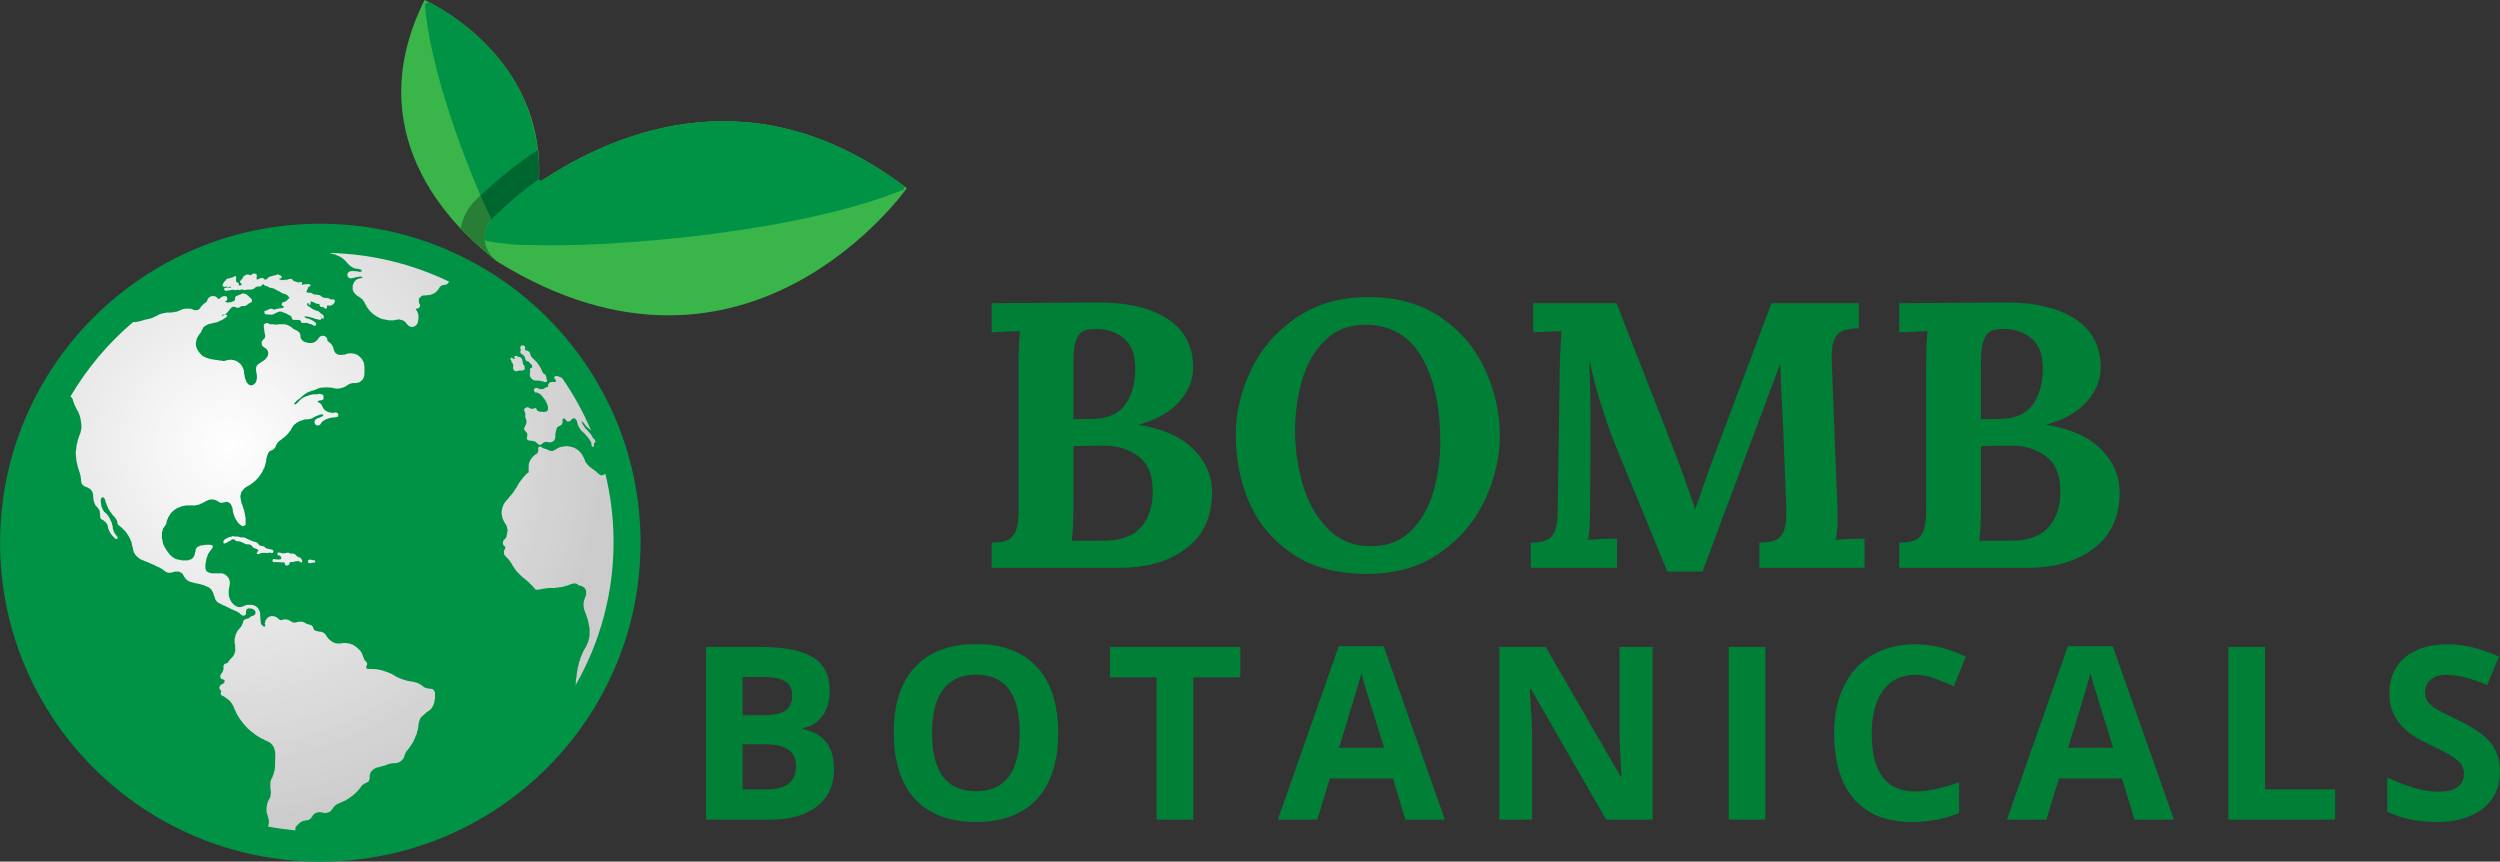 <svg xmlns="http://www.w3.org/2000/svg" xmlns:xlink="http://www.w3.org/1999/xlink" zoomAndPan="magnify" preserveAspectRatio="xMidYMid meet" version="1.0" viewBox="59.89 155.94 165.39 57"><rect x="59.89" y="155.94" width="165.39" height="57" fill="#333333" stroke="none"/><defs><g><g id="id1"/><g id="id2"/></g><clipPath id="id3"><path d="M 86 155.938 L 119.887 155.938 L 119.887 177 L 86 177 Z M 86 155.938 " clip-rule="nonzero"/></clipPath><clipPath id="id4"><path d="M 59.887 156 L 119.887 156 L 119.887 212.938 L 59.887 212.938 Z M 59.887 156 " clip-rule="nonzero"/></clipPath><clipPath id="id5"><path d="M 64.547 172.672 L 100.48 172.672 L 100.48 210.875 L 64.547 210.875 Z M 64.547 172.672 " clip-rule="nonzero"/></clipPath><clipPath id="id6"><path d="M 80.426 192.953 C 80.281 192.965 80.227 193.031 80.285 193.156 L 80.312 193.184 C 80.391 193.219 80.43 193.195 80.535 193.176 L 80.66 193.156 C 80.773 193.125 80.715 193.203 80.746 193.098 L 80.746 193.066 L 80.715 193.008 C 80.691 193.008 80.656 193.012 80.633 193.008 C 80.574 193 80.602 193 80.574 192.98 L 80.457 192.98 Z M 77.98 192.383 C 77.949 192.281 77.855 192.309 77.578 192.238 C 77.332 192.172 77.473 192.074 77.203 192.062 L 77.133 192.039 L 77.086 192.035 L 77.059 192.008 C 76.945 191.938 76.984 191.891 76.891 191.832 C 76.828 191.797 76.672 191.77 76.598 191.75 L 76.57 191.723 C 76.48 191.703 76.484 191.688 76.395 191.664 L 76.363 191.637 C 76.238 191.609 76.145 191.52 76.043 191.5 C 75.969 191.488 75.898 191.5 75.82 191.492 C 75.707 191.477 75.746 191.449 75.617 191.438 C 75.531 191.43 75.52 191.441 75.441 191.438 L 75.32 191.41 L 75.273 191.41 L 75.242 191.434 C 75.172 191.453 75.172 191.449 75.098 191.465 C 74.965 191.492 75.059 191.461 74.953 191.52 C 74.863 191.57 74.781 191.59 74.719 191.668 L 74.695 191.691 C 74.633 191.828 74.66 191.984 74.895 191.836 L 74.914 191.824 L 75.188 191.668 L 75.215 191.637 C 75.41 191.594 75.316 191.582 75.453 191.684 C 75.652 191.836 75.512 191.625 76.016 191.871 C 76.121 191.926 76.125 191.949 76.309 191.953 C 76.332 191.953 76.367 191.953 76.391 191.957 C 76.449 191.965 76.426 191.965 76.453 191.98 C 76.656 192.09 76.555 192.125 76.699 192.195 C 76.758 192.223 76.793 192.219 76.867 192.258 C 76.941 192.297 76.938 192.309 77 192.352 C 76.953 192.422 76.73 192.602 77.02 192.609 L 77.059 192.582 C 77.164 192.484 77.43 192.523 77.656 192.523 C 77.68 192.512 77.609 192.496 77.746 192.5 C 77.863 192.5 77.773 192.488 77.809 192.523 L 77.922 192.523 L 77.949 192.496 L 77.98 192.438 Z M 79.484 192.688 C 79.41 192.617 79.434 192.609 79.332 192.582 L 79.281 192.555 L 79.191 192.555 C 79.188 192.559 79.125 192.648 79.125 192.555 C 78.906 192.531 79.062 192.457 78.766 192.535 C 78.598 192.582 78.504 192.512 78.355 192.492 L 78.324 192.492 C 78.27 192.512 78.277 192.5 78.238 192.523 C 78.246 192.836 78.41 192.574 78.469 192.777 L 78.496 192.809 L 78.496 192.91 C 78.406 192.992 78.152 192.953 78.035 192.922 L 77.98 192.922 C 77.93 192.961 77.875 193.027 77.945 193.098 C 77.992 193.145 78.125 193.129 78.207 193.125 L 78.727 193.152 L 78.727 193.238 C 78.75 193.332 78.828 193.383 78.938 193.34 C 79.043 193.297 79.031 193.215 79.074 193.125 C 79.488 193.125 79.27 193.066 79.594 193.066 L 79.621 193.043 C 79.645 193.051 79.645 193.051 79.676 193.07 C 79.695 193.082 79.742 193.117 79.746 193.121 C 79.836 193.172 79.82 193.18 79.883 193.098 L 79.883 193.012 C 79.84 192.949 79.828 192.938 79.793 192.867 L 79.766 192.84 C 79.707 192.809 79.734 192.82 79.648 192.809 L 79.625 192.781 C 79.535 192.738 79.559 192.762 79.484 192.688 Z M 97.48 185.457 L 97.25 185.457 C 97.223 185.477 97.242 185.469 97.191 185.484 C 97.184 185.484 97.152 185.484 97.137 185.484 C 97.023 185.488 96.887 185.539 96.801 185.582 C 96.68 185.641 96.637 185.711 96.504 185.742 L 96.473 185.773 C 96.379 185.773 96.344 185.781 96.262 185.754 C 96.141 185.719 96.211 185.715 96.098 185.688 L 96.07 185.656 C 95.941 185.629 95.891 185.625 95.781 185.574 L 95.754 185.543 L 95.723 185.516 C 95.598 185.453 95.527 185.469 95.496 185.602 L 95.496 185.828 L 95.465 185.859 C 95.441 185.945 95.441 185.922 95.375 185.969 C 95.312 186.012 95.316 185.996 95.258 186.051 C 95.18 186.117 95.113 186.18 95.062 186.258 L 95.035 186.285 C 94.957 186.398 94.859 186.59 94.863 186.773 L 94.863 187.059 L 94.859 187.203 C 94.766 187.227 94.762 187.258 94.695 187.324 C 94.633 187.387 94.59 187.422 94.543 187.488 L 94.516 187.516 L 94.426 187.633 L 94.398 187.66 C 94.355 187.723 94.301 187.793 94.254 187.859 L 94.227 187.898 C 94.16 188.004 94.109 188.102 94.039 188.215 C 93.961 188.344 93.895 188.434 93.824 188.547 L 93.793 188.578 C 93.715 188.695 93.578 188.812 93.508 188.918 C 93.508 188.965 93.52 188.953 93.477 188.953 C 93.441 189 93.414 189.023 93.371 189.07 C 93.332 189.117 93.305 189.16 93.277 189.207 L 93.246 189.234 C 93.215 189.293 93.207 189.301 93.188 189.379 L 93.16 189.406 C 93.133 189.523 93.086 189.68 93.074 189.809 C 93.062 189.992 93.121 190.086 93.133 190.234 L 93.16 190.266 C 93.188 190.387 93.27 190.516 93.332 190.605 L 93.363 190.637 L 93.363 190.664 L 93.391 190.691 C 93.418 190.801 93.445 190.82 93.449 190.957 C 93.477 190.996 93.508 191.043 93.449 191.09 C 93.449 191.25 93.402 191.328 93.391 191.465 L 93.363 191.496 L 93.363 191.523 L 93.332 191.555 C 93.258 191.66 93.172 191.668 93.16 191.809 L 93.16 191.895 C 93.172 192.039 93.258 192.043 93.332 192.152 C 93.305 192.258 93.305 192.191 93.277 192.297 L 93.246 192.324 C 93.223 192.594 93.199 192.609 93.383 192.789 C 93.504 192.906 93.602 193.008 93.68 193.152 L 93.711 193.184 C 93.773 193.309 93.812 193.367 93.891 193.484 C 93.934 193.547 93.957 193.59 93.996 193.641 C 94.039 193.699 94.07 193.723 94.109 193.781 L 94.227 193.898 L 94.258 193.926 L 94.285 193.953 L 94.312 193.984 L 94.34 194.012 L 94.371 194.039 L 94.398 194.07 L 94.43 194.098 C 94.52 194.156 94.629 194.258 94.715 194.328 C 94.82 194.406 94.898 194.496 94.996 194.594 C 95.047 194.641 95.078 194.668 95.129 194.719 C 95.406 195.008 95.207 194.965 95.664 194.93 L 95.723 194.898 C 95.875 194.898 95.992 194.855 96.129 194.844 C 96.277 194.832 96.465 194.844 96.617 194.844 C 96.645 194.824 96.629 194.828 96.676 194.816 C 96.688 194.812 96.719 194.816 96.734 194.816 L 96.844 194.812 C 96.887 194.785 96.805 194.812 96.906 194.785 C 96.914 194.785 96.945 194.785 96.965 194.785 C 97.102 194.781 97.152 194.738 97.273 194.727 C 97.273 194.688 97.266 194.699 97.309 194.699 C 97.414 194.691 97.445 194.664 97.539 194.641 L 97.566 194.613 C 97.781 194.566 97.875 194.484 98.086 194.586 L 98.145 194.641 C 98.223 194.684 98.227 194.695 98.348 194.699 C 98.391 194.699 98.383 194.688 98.383 194.727 C 98.496 194.758 98.562 194.816 98.617 194.914 C 98.688 195.039 98.664 195.156 98.664 195.328 L 98.633 195.359 C 98.609 195.465 98.586 195.438 98.578 195.559 L 98.547 195.586 L 98.547 195.645 L 98.52 195.676 C 98.52 195.816 98.492 195.828 98.492 195.93 C 98.488 196.043 98.52 196.066 98.52 196.215 L 98.547 196.246 L 98.547 196.305 L 98.578 196.359 L 98.605 196.469 L 98.633 196.5 L 98.719 196.785 L 98.75 196.816 L 98.75 196.891 L 98.777 196.93 C 98.789 197.07 98.836 197.109 98.836 197.273 L 98.863 197.305 L 98.863 197.406 C 98.883 197.441 98.871 197.375 98.891 197.477 C 98.895 197.492 98.895 197.539 98.895 197.559 L 98.895 197.988 C 98.895 198.031 98.895 198.027 98.887 198.066 L 98.875 198.086 C 98.875 198.082 98.867 198.098 98.863 198.102 L 98.867 198.188 L 98.836 198.238 C 98.828 198.352 98.801 198.379 98.777 198.477 L 98.75 198.504 C 98.727 198.602 98.676 198.68 98.633 198.762 C 98.633 198.805 98.645 198.797 98.605 198.797 C 98.531 198.918 98.383 199.215 98.344 199.363 L 98.316 199.391 C 98.297 199.484 98.27 199.516 98.262 199.621 C 98.262 199.664 98.273 199.652 98.23 199.652 C 98.203 199.762 98.156 199.902 98.145 200.02 L 98.117 200.078 C 98.109 200.289 98.031 200.449 98.031 200.707 C 98.031 200.828 98.02 200.773 98 200.801 C 98 200.996 97.973 201.082 97.973 201.258 C 99.566 198.473 100.48 195.246 100.48 191.809 C 100.48 190.254 100.293 188.738 99.941 187.289 C 99.934 187.293 99.926 187.297 99.918 187.305 C 99.91 187.309 99.785 187.363 99.777 187.367 C 99.656 187.418 99.645 187.379 99.527 187.316 L 99.496 187.289 C 99.418 187.234 99.379 187.176 99.301 187.113 C 99.223 187.051 99.145 187 99.066 186.945 L 99.039 186.918 C 98.867 186.828 98.773 186.699 98.664 186.547 C 98.621 186.547 98.633 186.559 98.633 186.516 C 98.582 186.41 98.543 186.277 98.492 186.172 L 98.461 186.145 C 98.422 185.996 98.25 185.816 98.137 185.723 C 98.016 185.621 97.793 185.508 97.598 185.484 C 97.559 185.484 97.555 185.484 97.516 185.477 C 97.512 185.477 97.5 185.477 97.496 185.469 C 97.496 185.461 97.484 185.461 97.48 185.457 Z M 96.156 181.539 C 96.008 181.543 96 181.57 95.906 181.633 C 95.793 181.711 95.75 181.68 95.582 181.68 L 95.551 181.652 C 95.445 181.629 95.355 181.551 95.258 181.648 C 95.16 181.742 95.242 181.832 95.293 181.91 L 95.438 181.91 L 95.465 181.938 C 95.586 181.965 95.684 182.055 95.75 182.141 C 95.82 182.234 95.902 182.324 95.961 182.418 C 96.055 182.562 96.262 182.992 96.074 183.141 L 96.043 183.168 C 95.797 183.227 95.789 183.164 95.582 183.172 L 95.527 183.141 C 95.441 183.121 95.484 183.148 95.438 183.09 C 95.395 183.09 95.406 183.098 95.406 183.055 C 95.375 182.934 95.359 182.941 95.215 182.941 C 95.215 182.98 95.223 182.969 95.176 182.969 C 95.094 183.008 95.094 182.988 95.004 182.969 C 94.957 182.969 94.965 182.98 94.965 182.941 L 94.918 182.941 L 94.887 182.91 C 94.727 182.832 94.672 182.93 94.57 182.996 C 94.57 183.23 94.629 183.176 94.645 183.316 C 94.66 183.461 94.594 183.434 94.676 183.637 C 94.809 183.969 94.609 184.113 94.57 184.254 L 94.57 184.371 L 94.715 184.543 L 94.742 184.57 L 94.746 184.594 C 94.785 184.594 94.773 184.586 94.773 184.629 L 94.773 184.801 C 94.773 184.852 94.789 184.844 94.746 184.844 C 94.746 185 94.762 185.059 94.891 185.082 C 94.949 185.094 95.008 185.09 95.074 185.102 C 95.16 185.117 95.195 185.129 95.266 185.141 C 95.312 185.141 95.305 185.129 95.305 185.172 C 95.441 185.215 95.477 185.406 95.652 185.363 C 95.809 185.324 95.758 185.184 96.07 185.168 L 96.121 185.199 L 96.359 185.199 L 96.387 185.172 C 96.535 185.137 96.527 185.113 96.59 185 L 96.617 184.969 C 96.633 184.812 96.629 184.855 96.625 184.711 C 96.621 184.605 96.668 184.543 96.676 184.426 L 96.703 184.371 C 96.711 184.074 96.996 184.191 97.09 183.949 C 97.145 183.809 97.047 183.664 97.172 183.629 C 97.281 183.602 97.301 183.734 97.395 183.797 L 97.43 183.828 C 97.766 183.828 97.574 183.68 97.836 183.625 C 97.848 183.609 97.891 183.539 97.891 183.625 C 98.055 183.672 98.078 183.887 98.117 184.055 L 98.145 184.086 C 98.16 184.16 98.172 184.168 98.203 184.227 L 98.23 184.254 C 98.309 184.406 98.434 184.5 98.555 184.621 C 98.691 184.758 98.758 184.844 98.863 185 L 98.895 185.027 C 98.914 185.07 98.926 185.094 98.949 185.133 C 98.992 185.133 98.98 185.125 98.98 185.172 C 98.996 185.234 99.008 185.254 99.023 185.328 C 99.055 185.473 98.996 185.461 99.094 185.488 L 99.125 185.488 C 99.219 185.469 99.164 185.523 99.184 185.43 C 99.184 185.301 99.168 185.301 99.211 185.223 C 99.27 185.215 99.262 185.215 99.301 185.207 C 99.281 185.145 99.258 185.082 99.234 185.02 L 99.152 184.945 L 99.125 184.914 L 99.094 184.887 C 99.07 184.785 98.977 184.68 98.922 184.598 L 98.867 184.543 C 98.738 184.359 98.617 184.328 98.492 184.082 L 98.461 184.055 C 98.43 183.996 98.41 183.98 98.402 183.898 C 98.359 183.898 98.375 183.906 98.375 183.855 L 98.375 183.828 C 98.406 183.781 98.375 183.781 98.406 183.828 C 98.492 183.887 98.57 184.004 98.645 184.102 C 98.719 184.195 98.855 184.293 98.992 184.418 C 98.469 183.184 97.82 182.012 97.062 180.926 C 97.047 180.945 97.02 180.977 97.02 180.906 C 96.875 180.895 96.98 180.887 96.848 180.852 L 96.82 180.824 L 96.59 180.824 C 96.543 181.016 96.531 180.941 96.645 181.07 L 96.672 181.109 L 96.672 181.164 L 96.645 181.199 C 96.535 181.242 96.414 181.164 96.285 181.234 C 96.184 181.289 96.109 181.438 96.156 181.539 Z M 94.602 180.363 C 94.602 179.98 94.555 180.191 94.496 180.012 C 94.43 179.824 94.5 179.547 94.141 179.535 L 94.109 179.508 L 94.082 179.477 C 93.871 179.48 93.887 179.559 93.969 179.68 C 93.727 179.68 93.875 179.637 93.707 179.594 C 93.664 179.656 93.672 179.621 93.648 179.703 L 93.68 179.738 L 93.707 179.766 C 93.723 179.945 93.773 179.879 93.824 180.02 C 93.875 180.164 93.82 180.223 93.836 180.328 C 93.852 180.426 93.945 180.492 94.031 180.5 C 94.168 180.516 94.07 180.445 94.371 180.453 L 94.43 180.453 C 94.562 180.438 94.508 180.426 94.602 180.363 Z M 94.945 180.336 L 94.945 180.461 C 94.977 180.496 94.961 180.41 94.969 180.512 C 94.977 180.629 94.984 180.531 94.945 180.57 L 94.945 180.82 L 94.973 180.852 C 95 180.934 94.988 180.898 95.035 180.969 L 95.059 180.996 L 95.121 181.051 C 95.262 181.125 95.293 181.129 95.445 181.117 C 95.621 181.102 95.617 181.164 95.812 181.168 L 95.844 181.195 L 95.867 181.195 L 95.898 181.223 C 96.062 181.223 96.129 181.176 96.07 181.051 L 96.043 181.023 C 96.035 180.645 95.91 180.762 95.793 180.582 C 95.754 180.523 95.723 180.422 95.688 180.344 C 95.637 180.246 95.605 180.188 95.551 180.105 L 95.523 180.078 C 95.34 179.754 95.059 179.66 94.98 179.414 C 94.934 179.27 94.957 179.207 94.805 179.16 L 94.777 179.133 C 94.465 179.129 94.754 178.949 94.57 178.82 L 94.535 178.789 C 94.434 178.789 94.422 178.801 94.344 178.82 C 94.32 178.906 94.312 178.906 94.312 179.023 L 94.34 179.047 L 94.344 179.105 L 94.312 179.156 L 94.312 179.27 L 94.34 179.305 C 94.441 179.445 94.441 179.34 94.543 179.473 L 94.57 179.508 C 94.691 179.672 94.582 179.723 94.723 179.812 C 94.82 179.875 94.816 179.82 94.898 179.898 C 94.945 179.941 94.918 179.961 95.004 180.023 L 95.031 180.051 C 95.121 180.098 95.09 180.113 95.09 180.25 C 95.035 180.289 95.012 180.301 94.945 180.336 Z M 83.34 175.328 C 83.426 175.461 83.605 175.555 83.742 175.645 L 83.77 175.672 C 83.883 175.75 83.895 175.793 83.973 175.895 L 84 175.93 C 84.027 176.035 84.027 175.969 84.059 176.074 L 84.086 176.102 L 84.086 176.121 C 84.129 176.121 84.117 176.109 84.117 176.16 L 84.172 176.273 L 84.203 176.301 C 84.328 176.492 84.473 176.652 84.668 176.781 C 84.82 176.887 85.121 177.07 85.355 177.074 L 85.414 177.102 L 85.527 177.098 L 85.578 177.133 L 85.957 177.133 L 86.016 177.105 L 86.141 177.102 C 86.188 177.062 86.348 177.055 86.387 177.102 L 86.477 177.102 L 86.508 177.133 C 86.633 177.16 86.664 177.211 86.746 177.297 C 86.816 177.371 86.852 177.449 86.938 177.504 C 87.09 177.602 87.352 177.613 87.484 177.359 L 87.516 177.332 C 87.602 176.953 87.621 176.73 87.43 176.445 L 87.398 176.418 L 87.402 176.387 L 87.43 176.359 C 87.559 176.355 87.574 176.348 87.633 176.273 L 87.66 176.242 C 87.691 176.113 87.691 176.176 87.66 176.051 C 87.617 176.051 87.629 176.059 87.629 176.016 C 87.586 175.922 87.602 175.836 87.602 175.699 L 87.629 175.672 L 87.746 175.559 L 87.773 175.531 L 87.789 175.531 C 87.789 175.484 87.781 175.5 87.832 175.5 C 87.941 175.492 87.969 175.473 88.121 175.473 C 88.27 175.469 88.281 175.445 88.402 175.445 C 88.402 175.402 88.391 175.414 88.438 175.414 C 88.695 175.355 88.871 175.137 88.984 174.93 L 89.012 174.902 C 89.066 174.852 89.078 174.824 89.172 174.812 C 89.195 174.801 89.176 174.805 89.242 174.789 C 89.254 174.785 89.285 174.785 89.301 174.785 C 89.508 174.777 89.531 174.648 89.605 174.574 C 87.199 173.418 84.516 172.738 81.676 172.672 L 81.75 172.695 L 81.812 172.695 L 81.84 172.727 C 81.941 172.734 81.977 172.762 82.07 172.781 C 82.121 172.781 82.109 172.77 82.109 172.812 L 82.156 172.812 L 82.184 172.84 C 82.312 172.871 82.469 172.965 82.562 173.035 C 82.871 173.262 83.039 173.738 83.625 173.723 L 83.676 173.754 C 83.738 173.766 83.727 173.762 83.77 173.785 L 83.801 173.812 L 83.832 173.898 L 83.766 173.898 C 83.707 173.941 83.664 173.949 83.602 173.898 C 83.375 173.898 83.164 173.82 82.969 173.926 L 82.934 173.957 C 82.895 174.016 82.863 174.035 82.875 174.152 C 82.883 174.223 82.918 174.285 82.973 174.32 C 83.121 174.418 83.223 174.305 83.398 174.301 L 83.453 174.266 L 83.582 174.27 C 83.625 174.23 83.637 174.238 83.711 174.238 C 83.793 174.238 83.82 174.227 83.855 174.27 L 83.883 174.301 L 83.855 174.328 L 83.789 174.328 L 83.711 174.359 C 83.523 174.363 83.316 174.535 83.281 174.699 L 83.25 174.727 L 83.25 174.758 C 83.25 174.805 83.266 174.793 83.223 174.793 L 83.223 175.129 L 83.25 175.156 C 83.27 175.23 83.277 175.242 83.309 175.297 Z M 81.129 176.902 C 81.082 176.891 81.055 176.906 81.09 176.875 C 81.125 176.84 81.195 176.922 81.129 176.902 Z M 79.043 175.645 L 78.902 175.785 C 78.82 175.84 78.828 175.871 78.738 175.902 L 78.672 175.926 C 78.535 175.941 78.531 175.992 78.527 176.129 C 78.574 176.18 78.59 176.195 78.672 176.215 C 78.648 176.305 78.676 176.258 78.605 176.301 L 78.527 176.332 L 78.375 176.332 L 78.324 176.359 C 78.145 176.359 78.199 176.387 78.062 176.418 L 78.039 176.418 C 77.906 176.406 77.934 176.367 77.832 176.363 C 77.73 176.355 77.734 176.395 77.633 176.418 L 77.605 176.441 C 77.496 176.473 77.484 176.504 77.375 176.531 C 77.375 176.801 77.508 176.723 77.758 176.754 C 78.004 176.785 78.055 176.656 78.211 176.617 L 78.238 176.59 L 78.289 176.59 L 78.324 176.562 C 78.484 176.543 78.387 176.555 78.555 176.562 L 78.582 176.59 C 78.812 176.695 78.613 176.559 79.074 176.816 C 79.25 176.914 79.133 176.938 79.246 177.078 L 79.277 177.102 L 79.707 177.105 L 79.734 177.133 L 79.766 177.16 L 79.789 177.188 C 79.824 177.289 79.809 177.277 79.91 177.305 L 80.055 177.305 L 80.227 177.301 L 80.277 177.332 C 80.422 177.367 80.309 177.387 80.516 177.391 L 80.547 177.418 L 80.602 177.449 L 80.629 177.477 C 80.695 177.508 80.754 177.52 80.793 177.434 C 80.84 177.32 80.766 177.285 80.715 177.25 C 80.586 177.152 80.52 177.094 80.34 177.043 L 80.309 177.02 C 80.227 177.016 80.203 177.012 80.141 176.984 C 80.07 176.957 80.047 176.934 80.023 176.875 L 80.168 176.875 L 80.273 176.902 L 80.371 176.902 L 80.398 176.93 C 80.52 176.941 80.535 176.977 80.656 176.988 L 80.688 177.02 C 80.746 177.031 80.801 177.039 80.875 177.059 C 80.973 177.082 80.977 177.102 81.09 177.102 C 81.152 177.012 81.137 177.082 81.148 176.961 C 81.238 177.02 81.168 177.008 81.293 177.02 C 81.336 176.824 81.305 176.785 81.148 176.703 L 81.117 176.676 L 81.09 176.645 L 81.062 176.617 C 80.988 176.566 81.004 176.551 80.906 176.516 C 80.832 176.488 80.781 176.484 80.707 176.453 C 80.551 176.391 80.488 176.328 80.371 176.242 L 80.344 176.215 C 80.246 176.191 80.285 176.207 80.227 176.141 L 80.199 176.102 C 80.223 175.992 80.211 176.004 80.285 175.965 L 80.309 176.074 C 80.344 176.109 80.262 176.105 80.371 176.098 C 80.434 176.094 80.395 176.098 80.43 176.074 C 80.43 176.047 80.426 176.012 80.43 175.988 C 80.449 175.863 80.43 175.973 80.457 175.918 L 80.457 175.871 C 80.543 175.895 80.543 175.91 80.629 175.934 L 80.684 175.961 C 80.812 176.023 80.809 176.043 81.004 176.047 L 81.031 176.074 L 81.031 176.129 C 81.07 176.27 81.098 176.242 81.262 176.246 L 81.293 176.273 C 81.355 176.34 81.363 176.355 81.492 176.359 C 81.539 176.266 81.504 176.238 81.547 176.16 C 81.547 176.16 81.609 176.062 81.609 176.16 L 81.754 176.16 C 81.98 176.133 82.195 175.738 81.906 175.746 C 81.617 175.75 81.777 175.703 81.59 175.66 C 81.379 175.609 81.664 175.723 81.234 175.613 L 81.207 175.586 L 81.176 175.559 C 81.133 175.559 81.145 175.57 81.145 175.531 L 81.09 175.5 L 81.062 175.473 C 80.957 175.449 80.754 175.418 80.629 175.41 L 80.598 175.387 C 80.398 175.273 80.543 175.328 80.281 175.301 C 80.078 175.281 80.195 175.203 80.227 175.07 L 80.254 175.043 C 80.27 174.871 80.332 174.93 80.43 174.871 L 80.43 174.812 L 80.426 174.785 L 80.391 174.758 L 80.34 174.754 L 80.316 174.727 L 79.961 174.758 L 79.91 174.785 L 79.848 174.77 C 79.91 174.656 79.867 174.566 79.727 174.602 C 79.562 174.637 79.855 174.68 79.438 174.57 C 79.227 174.516 79.309 174.473 79.191 174.406 C 79.059 174.336 79.008 174.43 78.875 174.441 C 78.871 174.449 78.809 174.539 78.809 174.441 L 78.738 174.441 C 78.734 174.445 78.727 174.453 78.719 174.453 L 78.699 174.465 C 78.68 174.473 78.668 174.469 78.641 174.469 L 78.527 174.469 L 78.469 174.441 L 78.383 174.441 L 78.383 174.355 C 78.473 174.355 78.547 174.359 78.523 174.25 C 78.504 174.172 78.43 174.168 78.355 174.125 L 78.328 174.098 C 78.207 174.098 78.215 174.105 78.129 174.129 L 78.094 174.156 C 77.918 174.16 77.98 174.207 77.809 174.215 L 77.777 174.242 C 77.559 174.262 77.648 174.441 77.402 174.441 L 77.375 174.414 C 77.23 174.227 77.098 174.383 76.93 174.414 C 76.918 174.438 76.879 174.496 76.879 174.414 C 76.809 174.277 76.984 174.102 76.77 174.039 L 76.652 174.039 C 76.555 174.07 76.59 174.062 76.523 174.129 C 76.504 174.141 76.508 174.141 76.465 174.145 C 76.426 174.148 76.43 174.164 76.43 174.129 L 76.367 174.129 L 76.336 174.098 C 76.223 174.098 76.219 174.109 76.137 174.129 L 76.105 174.156 C 75.941 174.246 76.023 174.203 75.934 174.355 C 75.883 174.441 75.82 174.473 75.762 174.559 C 75.781 174.633 75.758 174.582 75.789 174.645 L 75.844 174.699 C 75.879 174.742 75.875 174.633 75.875 174.785 C 75.859 174.793 75.781 174.859 75.703 174.816 C 75.699 174.812 75.605 174.75 75.703 174.75 C 75.691 174.699 75.695 174.707 75.676 174.668 L 75.641 174.645 C 75.312 174.613 75.73 174.027 75.32 174.258 C 75.297 174.273 75.293 174.312 75.098 174.328 L 75.07 174.355 C 74.922 174.391 74.875 174.348 74.836 174.473 L 74.809 174.5 C 74.723 174.617 74.738 174.496 74.691 174.645 L 74.668 174.668 C 74.613 174.75 74.586 174.766 74.637 174.871 L 74.664 174.898 C 74.703 174.922 74.695 174.918 74.754 174.93 L 74.781 174.902 L 74.898 174.902 L 74.934 174.93 L 75.07 174.93 L 75.098 174.902 L 75.184 174.898 L 75.16 174.957 L 75.098 174.984 L 75.07 174.984 L 74.961 174.957 C 74.578 174.957 74.719 175.191 74.859 175.18 L 75.328 175.102 L 75.367 175.129 L 75.551 175.129 L 75.59 175.102 L 75.645 175.102 L 75.684 175.129 L 75.773 175.129 L 75.82 175.094 L 75.992 175.102 L 76.023 175.129 L 76.137 175.129 L 76.164 175.102 C 76.312 175.098 76.5 175.109 76.602 175.078 C 76.777 175.023 76.734 174.945 76.906 174.898 L 77.109 174.898 L 77.145 174.871 L 77.312 174.723 C 77.352 174.852 77.426 174.832 77.547 174.871 C 77.695 174.918 77.66 174.98 77.836 174.988 C 77.938 174.988 77.891 174.98 77.945 175.016 C 78.035 175.02 78.137 175.117 78.355 175.215 C 78.422 175.246 78.441 175.266 78.5 175.301 C 78.773 175.457 78.777 175.316 79.016 175.605 Z M 77.488 186.523 C 77.496 186.273 77.574 186.027 77.66 185.859 L 77.691 185.832 L 77.75 185.773 C 77.809 185.746 77.852 185.73 77.922 185.715 L 77.949 185.688 C 78.145 185.551 78.086 185.496 78.203 185.309 C 78.301 185.156 78.383 185.094 78.527 185 L 78.555 184.973 C 78.762 184.832 78.934 184.66 79.074 184.457 L 79.102 184.426 C 79.207 184.234 79.297 184.062 79.477 183.941 L 79.508 183.914 C 79.609 183.859 79.773 183.754 79.91 183.742 L 79.938 183.711 L 80.004 183.711 L 80.055 183.68 C 80.273 183.691 80.43 183.664 80.57 183.598 L 80.602 183.57 C 80.73 183.535 80.777 183.441 80.945 183.426 L 80.977 183.398 L 81.004 183.398 L 81.031 183.367 C 81.207 183.355 81.117 183.355 81.293 183.367 C 81.262 183.48 81.18 183.512 81.07 183.539 C 81.07 183.582 81.078 183.57 81.031 183.57 C 80.855 183.609 80.691 183.695 80.688 183.91 L 80.715 183.941 C 80.762 184.117 80.988 184.137 81.094 184 C 81.133 183.945 81.156 183.887 81.211 183.832 C 81.281 183.762 81.32 183.758 81.41 183.711 L 81.438 183.684 C 81.539 183.66 81.52 183.637 81.637 183.625 C 81.637 183.586 81.625 183.598 81.668 183.598 L 81.746 183.598 L 81.812 183.57 C 82.012 183.57 82.082 183.551 82.242 183.512 C 82.262 183.426 82.273 183.426 82.273 183.312 L 82.184 183.254 L 82.156 183.227 L 82.02 183.227 C 81.949 183.266 81.902 183.266 81.816 183.246 L 81.773 183.227 C 81.559 183.227 81.363 183.09 81.277 182.953 C 81.219 182.859 81.215 182.789 81.152 182.707 C 81.078 182.602 81.023 182.594 80.918 182.539 L 80.891 182.512 L 80.98 182.453 C 81.008 182.434 80.984 182.441 81.035 182.43 C 81.059 182.422 81.098 182.426 81.121 182.426 C 81.25 182.414 81.199 182.402 81.293 182.34 C 81.293 182.289 81.297 182.188 81.289 182.145 C 81.266 182.047 81.258 182.066 81.176 182.023 C 81.051 182.023 81.121 182.02 81.094 181.996 L 80.957 181.996 C 80.938 182.004 80.934 182.012 80.887 182.023 C 80.879 182.023 80.844 182.023 80.832 182.027 C 80.805 182.027 80.75 182.023 80.715 182.023 C 80.523 182.023 80.492 182.066 80.344 182.082 L 80.312 182.109 C 80.148 182.125 79.887 182.27 79.785 182.359 C 79.656 182.477 79.547 182.668 79.363 182.711 L 79.363 182.625 L 79.391 182.594 C 79.461 182.496 79.547 182.414 79.656 182.344 C 79.723 182.301 79.898 182.164 79.938 182.109 L 79.965 182.078 L 79.996 182.055 C 80.141 181.953 80.258 181.871 80.457 181.824 L 80.484 181.797 C 80.605 181.785 80.688 181.738 80.797 181.711 L 80.832 181.68 C 80.887 181.652 80.945 181.629 81.023 181.625 C 81.023 181.582 81.016 181.594 81.062 181.594 C 81.195 181.594 81.312 181.566 81.492 181.566 C 81.684 181.566 81.773 181.594 81.926 181.598 L 81.953 181.625 C 82.094 181.625 82.078 181.648 82.188 181.652 C 82.309 181.652 82.301 181.625 82.449 181.625 L 82.5 181.594 C 82.637 181.586 82.785 181.48 82.879 181.422 L 82.906 181.395 C 82.988 181.352 83.035 181.312 83.152 181.309 C 83.152 181.266 83.141 181.281 83.191 181.281 C 83.48 181.281 83.594 181.289 83.766 181.164 C 83.766 181.125 83.754 181.133 83.797 181.133 L 83.828 181.109 L 83.855 181.078 C 83.977 180.902 84.004 180.836 84 180.535 C 84 180.426 84.004 180.301 84 180.191 C 83.992 180.055 83.953 180.004 83.941 179.879 L 83.914 179.848 L 83.914 179.828 L 83.887 179.793 L 83.828 179.68 L 83.797 179.648 L 83.766 179.621 L 83.684 179.535 L 83.652 179.508 C 83.586 179.461 83.539 179.414 83.453 179.391 L 83.422 179.363 C 83.145 179.301 83.051 179.289 82.766 179.363 C 82.766 179.402 82.777 179.391 82.734 179.391 C 82.512 179.41 82.336 179.473 82.148 179.34 C 81.977 179.215 81.984 179.102 81.926 178.887 C 81.883 178.887 81.898 178.895 81.898 178.848 C 81.863 178.785 81.848 178.762 81.812 178.707 L 81.777 178.68 L 81.75 178.652 L 81.723 178.621 L 81.637 178.562 L 81.609 178.531 C 81.504 178.457 81.578 178.52 81.539 178.375 C 81.508 178.281 81.496 178.262 81.438 178.219 L 81.406 178.191 C 81.242 178.109 81.07 178.164 80.988 178.289 C 80.797 178.574 80.582 178.703 80.184 178.602 C 79.984 178.551 79.914 178.516 79.824 178.367 C 79.781 178.367 79.793 178.379 79.793 178.332 L 79.793 178.301 C 79.754 178.25 79.777 178.316 79.766 178.219 C 79.762 178.199 79.766 178.133 79.766 178.105 C 79.703 177.844 79.512 177.812 79.305 177.703 L 79.273 177.676 C 79.184 177.613 79.145 177.535 79.016 177.504 L 78.988 177.477 C 78.895 177.43 78.777 177.387 78.641 177.391 L 78.383 177.391 C 78.242 177.387 78.262 177.414 78.148 177.418 C 78.02 177.422 78.059 177.391 77.922 177.391 C 77.844 177.391 77.734 177.41 77.699 177.359 C 77.574 177.336 77.594 177.289 77.48 177.32 C 77.473 177.32 77.387 177.371 77.387 177.371 C 77.324 177.438 77.359 177.328 77.344 177.477 L 77.344 177.559 C 77.355 177.66 77.367 177.688 77.375 177.816 C 77.383 177.945 77.41 177.992 77.426 178.082 C 77.473 178.375 77.332 178.309 77.23 178.504 L 77.203 178.535 C 77.203 178.781 77.195 178.809 77.363 178.918 C 77.477 178.992 77.582 179.055 77.621 179.203 C 77.711 179.531 77.383 179.781 77.203 179.879 L 77.172 179.906 C 76.969 180.016 76.797 180.109 76.828 180.449 C 76.84 180.586 76.883 180.664 76.887 180.82 C 76.891 181.02 76.863 181.078 76.828 181.223 L 76.797 181.25 C 76.66 181.461 76.406 181.516 76.25 181.281 L 76.223 181.25 C 76.148 181.113 76.125 181.039 76.082 180.875 C 76.059 180.773 76.023 180.523 76.02 180.414 L 75.988 180.363 C 75.965 180.246 75.859 180.082 75.781 180.004 C 75.746 179.969 75.648 179.902 75.617 179.879 C 75.551 179.836 75.504 179.801 75.414 179.793 L 75.387 179.766 C 75.246 179.766 75.262 179.738 75.156 179.738 C 75.031 179.734 75.043 179.766 74.895 179.766 L 74.867 179.793 L 74.801 179.793 C 74.742 179.844 74.621 179.836 74.551 179.793 L 74.406 179.793 L 74.324 179.766 C 74.121 179.766 74.047 179.707 73.859 179.707 L 73.805 179.68 C 73.676 179.668 73.41 179.559 73.312 179.504 L 73.285 179.477 C 73.188 179.414 72.98 179.148 72.93 179.031 C 72.887 178.934 72.852 178.832 72.848 178.703 C 72.848 178.527 72.898 178.48 72.91 178.332 L 72.938 178.301 L 72.938 178.277 L 72.965 178.246 C 72.988 178.207 73 178.172 73.023 178.133 C 73.059 178.078 73.074 178.074 73.109 178.02 C 73.109 177.977 73.098 177.988 73.141 177.988 C 73.188 177.922 73.203 177.914 73.227 177.816 C 73.227 177.773 73.215 177.785 73.254 177.785 L 73.254 177.762 L 73.285 177.734 C 73.309 177.629 73.316 177.617 73.395 177.555 C 73.445 177.512 73.508 177.465 73.57 177.445 L 73.602 177.418 L 73.625 177.418 L 73.656 177.391 C 73.801 177.379 73.797 177.332 73.965 177.332 C 73.965 177.289 73.953 177.305 74.004 177.305 C 74.148 177.301 74.223 177.246 74.348 177.219 L 74.379 177.191 C 74.535 177.152 74.852 176.957 74.926 176.848 C 74.906 176.762 74.93 176.805 74.867 176.762 L 74.809 176.762 L 74.754 176.758 L 74.809 176.73 C 75.07 176.508 75.133 176.27 75.312 176.234 C 75.461 176.207 75.516 176.344 75.691 176.293 C 75.793 176.262 75.754 176.23 75.859 176.199 C 75.934 176.176 76.027 176.188 76.105 176.188 L 76.137 176.16 L 76.16 176.16 L 76.191 176.129 C 76.25 176.102 76.246 176.105 76.301 176.062 C 76.375 176.008 76.316 176.016 76.422 175.988 L 76.453 175.961 C 76.621 175.918 76.574 175.734 76.469 175.656 C 76.363 175.57 76.285 175.477 76.191 175.414 L 76.16 175.387 L 76.105 175.387 C 76.059 175.387 76.07 175.398 76.07 175.359 L 75.91 175.359 L 75.875 175.387 C 75.762 175.414 75.758 175.449 75.641 175.473 L 75.59 175.504 C 75.289 175.57 75.621 175.824 75.234 175.902 L 75.184 175.934 C 74.973 175.926 75.004 176.008 74.781 175.902 C 74.867 175.789 74.91 175.875 74.926 175.699 L 74.926 175.672 C 74.91 175.496 74.754 175.512 74.633 175.551 C 74.496 175.594 74.48 175.66 74.348 175.73 L 74.293 175.672 L 74.262 175.645 L 74.234 175.617 C 74.16 175.555 74.117 175.523 73.977 175.527 C 73.852 175.531 73.789 175.559 73.719 175.621 C 73.543 175.781 73.676 175.875 73.398 176.016 L 73.227 176.188 L 73.195 176.215 C 73.148 176.309 73.117 176.363 73.023 176.418 C 72.883 176.496 72.863 176.457 72.707 176.445 C 72.664 176.445 72.676 176.457 72.676 176.418 C 72.52 176.379 72.543 176.359 72.332 176.359 L 72.246 176.359 C 71.891 176.359 71.871 176.48 71.637 176.531 L 71.582 176.562 C 71.465 176.559 71.367 176.602 71.262 176.613 C 71.145 176.625 70.984 176.617 70.863 176.617 L 70.836 176.645 L 70.727 176.645 L 70.66 176.676 C 70.395 176.695 70.262 176.875 70.027 176.93 L 70 176.961 C 69.867 176.992 69.801 177.043 69.645 177.047 L 69.598 177.078 C 69.465 177.074 69.445 177.105 69.34 177.133 L 69.309 177.16 L 69.23 177.16 L 69.191 177.188 C 69.059 177.191 69 177.234 68.875 177.246 C 68.852 177.246 68.723 177.25 68.703 177.246 L 68.695 177.246 C 67.051 178.641 65.645 180.309 64.547 182.176 C 64.586 182.195 64.629 182.234 64.672 182.305 L 64.695 182.34 C 64.719 182.418 64.738 182.488 64.758 182.57 L 64.785 182.598 C 64.797 182.73 64.84 182.73 64.871 182.84 C 64.914 182.84 64.898 182.832 64.898 182.883 L 65.043 183.164 C 65.086 183.164 65.074 183.152 65.074 183.195 C 65.102 183.32 65.176 183.418 65.188 183.562 L 65.215 183.598 C 65.223 183.828 65.305 183.977 65.273 184.281 C 65.262 184.363 65.23 184.5 65.207 184.586 C 65.168 184.723 65.113 184.758 65.102 184.887 L 65.074 184.914 C 65.062 185.039 65.023 185.047 65.02 185.172 L 64.988 185.25 L 64.992 185.312 L 64.957 185.363 C 64.957 185.504 64.934 185.516 64.93 185.656 C 64.922 185.797 64.898 185.836 64.898 185.945 L 64.957 186.523 L 64.992 186.574 L 64.988 186.637 L 65.016 186.715 C 65.023 186.84 65.062 186.852 65.074 186.973 L 65.102 187.004 C 65.113 187.125 65.176 187.191 65.188 187.336 L 65.215 187.375 C 65.219 187.473 65.23 187.508 65.242 187.582 C 65.254 187.68 65.254 187.738 65.258 187.777 C 65.277 187.941 65.32 188.004 65.449 188.09 L 65.477 188.117 C 65.695 188.168 66.004 188.34 66.023 188.574 C 66.039 188.598 66.039 188.59 66.051 188.633 C 66.055 188.645 66.051 188.676 66.051 188.691 C 66.055 188.934 66.082 189.094 66.16 189.273 C 66.211 189.398 66.227 189.383 66.305 189.473 C 66.367 189.543 66.414 189.613 66.457 189.691 L 66.484 189.723 C 66.551 190.516 66.512 190.145 66.809 190.43 C 66.902 190.516 66.918 190.527 66.977 190.637 L 67.004 190.664 C 67.027 190.914 67.117 191.109 67.258 191.301 L 67.32 191.379 L 67.52 191.578 C 67.562 191.602 67.547 191.609 67.602 191.594 C 67.723 191.559 67.637 191.605 67.668 191.523 L 67.668 191.465 C 67.613 191.391 67.543 191.312 67.492 191.234 L 67.465 191.207 L 67.465 191.18 L 67.434 191.152 C 67.406 191.09 67.387 191.039 67.379 190.953 L 67.348 190.922 L 67.348 190.777 L 67.32 190.691 C 67.312 190.59 67.285 190.559 67.262 190.465 L 67.234 190.438 L 67.234 190.414 L 67.207 190.379 C 67.164 190.215 66.984 189.945 66.859 189.863 L 66.832 189.836 L 66.801 189.809 C 66.762 189.809 66.77 189.82 66.77 189.777 C 66.723 189.699 66.641 189.59 66.629 189.473 C 66.586 189.473 66.598 189.48 66.598 189.434 C 66.598 189.328 66.562 189.223 66.555 189.109 C 66.551 189.059 66.551 189.023 66.566 188.973 C 66.598 188.867 66.582 188.891 66.652 188.863 C 66.66 188.855 66.723 188.758 66.723 188.863 C 66.82 188.895 66.855 188.988 66.859 189.113 L 66.887 189.148 L 66.887 189.203 L 66.918 189.234 L 66.977 189.426 C 67.016 189.426 67.004 189.418 67.004 189.465 C 67.027 189.57 67.148 189.734 67.207 189.832 C 67.246 189.832 67.234 189.82 67.234 189.863 C 67.305 189.973 67.32 189.988 67.414 190.086 C 67.465 190.137 67.555 190.246 67.59 190.312 C 67.754 190.605 67.508 190.547 67.898 190.809 L 68.156 191.066 L 68.188 191.094 C 68.246 191.191 68.328 191.281 68.395 191.398 C 68.453 191.504 68.535 191.648 68.559 191.762 L 68.594 191.809 C 68.594 191.934 68.641 191.988 68.645 192.121 L 68.676 192.152 C 68.676 192.387 68.781 192.574 68.898 192.703 C 69.004 192.82 69.191 192.977 69.367 193.008 L 69.418 193.039 C 69.48 193.066 69.586 193.109 69.652 193.125 L 69.688 193.152 C 69.77 193.176 69.77 193.191 69.855 193.215 L 69.891 193.238 C 69.992 193.266 70.008 193.301 70.113 193.324 L 70.145 193.355 L 70.52 193.527 L 70.547 193.555 C 70.613 193.59 70.664 193.617 70.723 193.664 C 70.801 193.727 70.793 193.738 70.891 193.785 C 71.094 193.879 71.18 193.828 71.383 193.781 L 71.438 193.754 L 71.727 193.754 C 71.777 193.754 71.77 193.742 71.77 193.781 L 71.902 193.84 L 71.93 193.867 L 71.957 193.898 L 71.988 193.926 C 72.039 194.027 72.07 194.094 72.133 194.184 L 72.16 194.211 L 72.191 194.238 L 72.219 194.27 L 72.246 194.297 C 72.328 194.352 72.316 194.367 72.422 194.41 C 72.488 194.438 72.57 194.465 72.648 194.473 L 72.719 194.5 L 72.766 194.492 L 72.812 194.527 C 72.965 194.531 73.02 194.582 73.168 194.586 L 73.195 194.613 C 73.387 194.629 73.523 194.746 73.688 194.785 L 73.715 194.812 C 73.789 194.863 73.797 194.859 73.855 194.93 C 73.91 194.992 73.922 195.004 73.945 195.09 C 73.988 195.09 73.977 195.082 73.977 195.129 C 73.996 195.223 74.035 195.277 74.062 195.383 L 74.09 195.414 C 74.102 195.539 74.133 195.598 74.195 195.684 C 74.258 195.766 74.301 195.812 74.406 195.844 L 74.438 195.871 L 74.465 195.871 L 74.492 195.902 C 74.551 195.93 74.562 195.941 74.637 195.957 L 74.664 195.988 C 74.824 196.023 74.914 196.117 75.07 196.16 L 75.098 196.188 C 75.164 196.223 75.215 196.254 75.301 196.273 L 75.328 196.301 C 75.426 196.324 75.574 196.402 75.664 196.453 C 75.789 196.52 75.828 196.637 75.961 196.672 L 76.02 196.672 C 76.125 196.645 76.082 196.641 76.164 196.586 C 76.164 196.355 76.141 196.211 76.367 196.188 C 76.512 196.172 76.73 196.246 76.77 196.387 L 76.797 196.414 C 76.797 196.516 76.785 196.559 76.734 196.609 C 76.672 196.676 76.652 196.66 76.559 196.695 C 76.371 196.762 76.418 196.867 76.203 196.875 L 76.137 196.902 C 76.016 196.934 75.965 197.008 75.965 197.16 L 75.934 197.188 C 75.914 197.273 75.883 197.32 75.848 197.387 L 75.82 197.418 C 75.746 197.527 75.668 197.57 75.59 197.703 C 75.531 197.805 75.441 197.957 75.453 198.105 L 75.414 198.152 L 75.414 198.527 L 75.445 198.59 L 75.453 199.047 L 75.414 199.094 L 75.414 199.164 C 75.414 199.207 75.426 199.195 75.387 199.195 C 75.371 199.266 75.359 199.281 75.328 199.336 L 75.301 199.363 C 75.215 199.488 75.105 199.543 75.02 199.684 C 75.004 199.703 74.973 199.762 74.965 199.773 C 74.867 199.875 74.742 199.781 74.695 199.965 L 74.668 199.992 L 74.668 200.102 C 74.688 200.133 74.68 200.102 74.684 200.156 C 74.688 200.199 74.715 200.191 74.668 200.191 C 74.66 200.492 74.406 200.508 74.473 200.754 C 74.5 200.848 74.539 200.871 74.637 200.879 L 74.668 200.906 L 74.695 200.906 L 74.727 200.934 L 74.754 200.965 C 74.746 201.16 74.625 201.18 74.492 201.25 L 74.465 201.281 C 74.426 201.34 74.367 201.398 74.422 201.52 C 74.477 201.648 74.52 201.535 74.523 201.738 L 74.492 201.766 L 74.492 201.879 L 74.578 201.965 C 74.656 201.984 74.664 201.992 74.723 202.023 L 74.754 202.051 C 74.902 202.156 75.047 202.246 75.16 202.391 C 75.25 202.5 75.379 202.73 75.414 202.883 L 75.445 202.91 C 75.469 203.008 75.566 203.195 75.617 203.281 C 75.652 203.34 75.695 203.398 75.73 203.457 C 75.777 203.535 75.805 203.559 75.848 203.625 L 75.875 203.656 C 76.098 203.977 76.391 204.262 76.711 204.484 L 76.742 204.512 C 76.867 204.598 76.91 204.637 77.059 204.711 L 77.086 204.742 L 77.316 204.855 C 77.367 204.855 77.359 204.84 77.359 204.883 C 77.453 204.914 77.473 204.945 77.574 204.973 L 77.605 205 C 77.816 205.051 78.047 205.359 78.066 205.609 C 78.125 205.68 78.094 206.047 78.094 206.172 L 78.078 206.734 C 78.074 206.73 78.07 206.746 78.066 206.754 L 78.066 206.887 L 78.035 206.918 C 78.035 207.062 77.992 207.07 77.977 207.203 L 77.949 207.23 C 77.93 207.32 77.914 207.312 77.895 207.402 L 77.863 207.43 C 77.828 207.508 77.781 207.633 77.777 207.746 L 77.777 208.059 C 77.777 208.203 77.805 208.203 77.809 208.348 C 77.812 208.5 77.777 208.539 77.781 208.66 L 77.75 208.715 C 77.711 208.789 77.684 208.812 77.66 208.891 L 77.633 208.918 C 77.609 209.023 77.586 209 77.574 209.117 L 77.547 209.184 L 77.547 209.262 L 77.52 209.316 L 77.52 209.633 L 77.547 209.691 L 77.547 209.766 L 77.578 209.836 C 77.598 209.926 77.625 209.961 77.633 210.059 L 77.66 210.121 C 77.664 210.301 77.695 210.289 77.668 210.441 C 77.652 210.527 77.637 210.574 77.617 210.621 C 78.215 210.734 78.824 210.816 79.441 210.875 C 79.43 210.773 79.41 210.824 79.449 210.664 C 79.449 210.613 79.434 210.621 79.477 210.621 C 79.629 210.469 79.781 210.242 80.074 210.234 L 80.141 210.207 C 80.277 210.203 80.293 210.195 80.383 210.133 C 80.492 210.059 80.484 210.055 80.543 209.949 L 80.57 209.922 L 80.598 209.863 L 80.629 209.836 L 80.656 209.805 L 80.688 209.777 L 80.82 209.719 C 80.82 209.676 80.812 209.691 80.859 209.691 L 80.914 209.691 C 80.938 209.68 80.93 209.676 80.977 209.668 L 81.16 209.68 C 81.164 209.676 81.172 209.688 81.18 209.691 L 81.234 209.691 C 81.281 209.691 81.273 209.676 81.273 209.719 L 81.523 209.719 L 81.551 209.691 C 81.758 209.676 81.844 209.508 81.941 209.363 C 82.039 209.227 82.207 209.105 82.383 209.062 L 82.414 209.035 C 82.504 209.012 82.5 208.996 82.586 208.977 L 82.617 208.945 C 82.723 208.918 82.652 208.918 82.762 208.891 L 82.789 208.863 C 82.867 208.82 82.918 208.785 82.992 208.746 L 83.02 208.715 C 83.312 208.539 83.637 208.203 83.828 207.918 L 83.855 207.887 L 83.883 207.859 C 83.93 207.832 83.953 207.809 84.004 207.781 C 84.066 207.746 84.086 207.746 84.145 207.715 L 84.172 207.688 C 84.281 207.66 84.289 207.629 84.32 207.516 L 84.348 207.477 L 84.344 207.203 L 84.375 207.172 C 84.383 207.078 84.398 207.066 84.43 207 L 84.461 206.973 L 84.605 206.828 L 84.66 206.801 L 84.691 206.773 L 84.715 206.773 L 84.75 206.746 C 84.848 206.723 84.887 206.688 85.008 206.688 L 85.035 206.66 L 85.098 206.66 L 85.152 206.629 C 85.273 206.621 85.289 206.582 85.41 206.574 L 85.441 206.543 C 85.559 206.516 85.621 206.461 85.777 206.457 C 85.82 206.438 85.738 206.453 85.844 206.434 C 85.863 206.43 85.91 206.43 85.93 206.43 C 86.207 206.426 86.25 206.402 86.418 206.285 L 86.449 206.258 L 86.477 206.23 L 86.504 206.199 L 86.535 206.172 C 86.59 206.094 86.641 206.039 86.648 205.914 C 86.648 205.867 86.637 205.879 86.68 205.879 C 86.695 205.816 86.711 205.766 86.738 205.715 C 86.738 205.668 86.723 205.676 86.766 205.676 C 86.82 205.59 86.859 205.559 86.91 205.484 L 86.938 205.453 C 86.977 205.398 87.016 205.344 87.055 205.285 C 87.055 205.238 87.043 205.25 87.082 205.25 C 87.137 205.164 87.258 204.98 87.285 204.883 C 87.285 204.836 87.27 204.844 87.312 204.844 C 87.336 204.77 87.352 204.77 87.371 204.684 C 87.371 204.633 87.355 204.641 87.398 204.641 L 87.398 204.598 L 87.43 204.57 C 87.449 204.477 87.477 204.445 87.484 204.34 L 87.516 204.285 C 87.527 204.148 87.57 204.066 87.574 203.91 C 87.574 203.887 87.574 203.852 87.578 203.828 C 87.586 203.773 87.586 203.797 87.602 203.77 L 87.602 203.711 L 87.629 203.652 C 87.645 203.586 87.66 203.539 87.688 203.484 L 87.715 203.453 L 87.746 203.398 L 87.77 203.367 L 87.805 203.34 L 87.832 203.312 C 87.969 203.215 88.02 203.117 88.188 203.008 C 88.398 202.871 88.406 202.867 88.523 202.652 L 88.551 202.621 C 88.582 202.5 88.637 202.422 88.637 202.281 C 88.637 202.145 88.637 202.227 88.668 202.191 L 88.668 201.723 C 88.621 201.723 88.637 201.73 88.637 201.68 L 88.609 201.625 L 88.52 201.535 C 88.484 201.516 88.492 201.52 88.438 201.508 C 88.367 201.508 88.277 201.523 88.242 201.48 C 88.004 201.477 87.938 201.395 87.793 201.285 C 87.695 201.211 87.492 201.086 87.34 201.082 L 87.289 201.051 C 87.145 201.047 87.023 200.996 86.879 200.992 L 86.82 200.965 L 86.766 200.965 C 86.719 200.965 86.727 200.977 86.727 200.938 C 86.586 200.922 86.258 200.789 86.141 200.727 C 85.98 200.641 85.789 200.492 85.613 200.449 C 85.566 200.449 85.574 200.465 85.574 200.422 L 85.383 200.363 C 85.336 200.363 85.348 200.375 85.348 200.336 L 85.297 200.336 C 85.246 200.336 85.258 200.348 85.258 200.305 C 85.137 200.297 85.086 200.25 84.949 200.25 L 84.871 200.223 C 84.727 200.219 84.621 200.191 84.43 200.191 C 84.211 200.195 84.121 200.234 84.113 200.02 L 84.145 199.992 C 84.289 199.703 83.969 199.719 83.941 199.426 L 83.914 199.391 L 83.914 199.363 L 83.883 199.305 C 83.82 199.023 83.539 198.773 83.309 198.645 L 83.281 198.617 C 83.211 198.582 83.203 198.57 83.105 198.562 L 83.078 198.531 C 82.863 198.516 82.797 198.445 82.516 198.492 C 82.141 198.555 81.926 198.492 81.629 198.199 C 81.457 198.023 81.48 197.934 81.352 197.848 L 81.316 197.816 C 81.242 197.777 81.195 197.742 81.09 197.73 C 81.062 197.73 81.031 197.73 81.004 197.727 C 80.883 197.711 80.988 197.73 80.938 197.703 C 80.836 197.699 80.781 197.676 80.715 197.648 L 80.688 197.617 L 80.656 197.59 C 80.613 197.492 80.598 197.375 80.504 197.312 C 80.461 197.285 80.23 197.223 80.168 197.215 L 80.141 197.188 C 80.082 197.148 80.051 197.121 79.965 197.102 L 79.938 197.074 C 79.809 197.074 79.664 197.062 79.555 197.09 C 79.367 197.141 79.41 197.145 79.219 197.102 L 79.188 197.074 C 79.129 197.035 79.113 197.023 79.043 196.988 C 79 196.988 79.008 197 79.008 196.961 C 78.953 196.945 78.812 196.91 78.758 196.91 C 78.676 196.91 78.598 196.949 78.496 196.961 C 78.469 197.004 78.496 197.004 78.469 196.961 C 78.336 196.949 78.336 196.887 78.238 196.816 C 78.164 196.758 78.074 196.711 77.949 196.699 C 77.676 196.684 77.551 196.824 77.461 196.988 L 77.434 197.023 L 77.434 197.133 L 77.402 197.16 L 77.402 197.215 L 77.434 197.246 L 77.434 197.387 C 77.363 197.387 77.301 197.398 77.215 197.289 C 77.176 197.238 77.191 197.281 77.172 197.207 L 77.141 197.16 C 77.148 196.992 77.113 196.949 77.113 196.789 C 77.113 196.621 77.09 196.543 77.086 196.414 L 77.059 196.387 C 77.039 196.309 77.012 196.25 76.965 196.191 C 76.906 196.109 76.957 196.168 76.895 196.117 C 76.855 196.082 76.836 196.07 76.797 196.043 L 76.77 196.016 L 76.742 196.016 C 76.695 196.016 76.707 196.027 76.707 195.988 C 76.637 195.969 76.633 195.961 76.539 195.957 L 76.25 195.957 C 76.129 195.969 76.156 195.988 76.047 196.016 L 76.02 196.043 C 75.805 196.098 75.73 196.152 75.5 196.043 L 75.473 196.016 C 75.301 195.898 75.301 195.902 75.184 195.73 L 75.156 195.699 C 75.113 195.621 75.094 195.57 75.07 195.473 L 75.039 195.441 C 75.039 195.234 74.992 195.152 75.031 194.918 C 75.07 194.695 75.098 194.656 75.098 194.391 C 75.059 194.391 75.07 194.398 75.07 194.355 C 75.059 194.242 75.023 194.195 74.965 194.117 C 74.891 194.02 74.875 194.016 74.781 193.957 L 74.754 193.926 C 74.633 193.898 74.672 193.871 74.523 193.871 L 73.918 193.871 C 73.875 193.867 73.879 193.871 73.84 193.859 C 73.836 193.859 73.824 193.859 73.82 193.852 C 73.816 193.844 73.812 193.844 73.805 193.84 L 73.746 193.84 L 73.715 193.812 C 73.477 193.758 73.461 193.543 73.484 193.242 C 73.496 193.145 73.523 192.996 73.547 192.902 C 73.578 192.793 73.633 192.688 73.66 192.582 L 73.688 192.551 C 73.75 192.438 73.781 192.398 73.863 192.301 C 73.957 192.188 73.984 192.176 73.945 192.008 C 73.668 191.945 73.383 191.988 73.133 192.039 L 73.082 192.074 C 72.938 192.094 72.855 192.207 72.824 192.352 C 72.824 192.414 72.84 192.457 72.793 192.484 C 72.785 192.625 72.742 192.727 72.68 192.812 C 72.617 192.895 72.516 192.973 72.379 192.98 C 72.328 193.027 72.332 193.012 72.246 193.012 L 71.957 193.012 C 71.918 193.012 71.918 193.012 71.879 193.004 C 71.871 193 71.859 193.004 71.855 192.992 C 71.852 192.984 71.844 192.984 71.836 192.98 C 71.496 192.98 71.199 192.754 71.066 192.551 L 71.039 192.523 C 70.973 192.43 70.926 192.379 70.863 192.266 L 70.836 192.238 L 70.719 191.988 C 70.676 191.988 70.691 191.996 70.691 191.953 C 70.668 191.863 70.641 191.754 70.633 191.656 L 70.598 191.578 L 70.605 191.152 L 70.633 191.09 C 70.66 190.777 70.914 190.746 70.922 190.406 C 70.922 190.359 70.906 190.371 70.949 190.371 L 70.949 190.32 L 70.98 190.289 L 71.008 190.18 L 71.035 190.145 L 71.039 190.121 L 71.066 190.094 C 71.184 189.867 71.359 189.695 71.582 189.578 L 71.613 189.551 C 71.703 189.527 71.695 189.512 71.789 189.492 L 71.812 189.465 L 71.84 189.465 L 71.902 189.438 C 72.066 189.418 72.129 189.375 72.332 189.375 C 72.492 189.375 72.652 189.379 72.809 189.379 L 72.879 189.348 C 73.012 189.348 73.031 189.316 73.141 189.293 L 73.168 189.266 C 73.262 189.242 73.348 189.191 73.422 189.148 L 73.457 189.121 C 73.762 188.957 73.961 188.922 74.293 189.09 L 74.324 189.121 C 74.508 189.25 74.527 189.195 74.754 189.176 L 74.781 189.148 L 74.984 189.148 L 75.012 189.176 C 75.121 189.234 75.18 189.297 75.215 189.43 L 75.242 189.465 C 75.277 189.609 75.301 189.641 75.301 189.832 L 75.328 189.863 L 75.328 189.922 L 75.355 189.949 C 75.367 190.062 75.457 190.238 75.5 190.32 L 75.531 190.352 C 75.625 190.527 75.711 190.613 75.875 190.723 L 75.91 190.75 C 76.035 190.746 76.062 190.715 76.137 190.664 L 76.137 190.148 L 76.105 190.094 L 76.105 189.988 L 76.078 189.922 C 76.074 189.805 76.043 189.73 76.02 189.633 L 75.992 189.605 C 75.984 189.512 75.938 189.387 75.906 189.316 L 75.875 189.262 C 75.863 189.117 75.82 189.125 75.82 188.93 L 75.793 188.863 L 75.793 188.777 C 75.793 188.66 75.797 188.711 75.82 188.688 C 75.82 188.586 75.844 188.531 75.875 188.461 L 75.906 188.434 C 75.969 188.344 76.047 188.25 76.141 188.184 C 76.223 188.125 76.367 188.047 76.453 188.004 L 76.48 187.977 C 76.734 187.805 76.953 187.605 77.113 187.348 C 77.113 187.305 77.102 187.316 77.145 187.316 C 77.207 187.199 77.312 187.055 77.344 186.918 L 77.375 186.887 C 77.402 186.773 77.457 186.688 77.453 186.574 Z M 74.754 176.758 C 74.715 176.793 74.719 176.797 74.656 176.812 C 74.52 176.84 74.562 176.812 74.574 176.789 L 74.609 176.758 L 74.754 176.758 " clip-rule="nonzero"/></clipPath><radialGradient gradientTransform="matrix(1.003, 0, 0, 0.997, 75.056, 185.395)" gradientUnits="userSpaceOnUse" xlink:type="simple" r="25.586" xlink:actuate="onLoad" cx="0" id="id7" cy="0" xlink:show="other" fx="0" fy="0"><stop stop-opacity="1" stop-color="rgb(99.805%, 99.805%, 99.805%)" offset="0"/><stop stop-opacity="1" stop-color="rgb(99.539%, 99.539%, 99.539%)" offset="0.016"/><stop stop-opacity="1" stop-color="rgb(99.335%, 99.335%, 99.335%)" offset="0.02"/><stop stop-opacity="1" stop-color="rgb(99.133%, 99.133%, 99.133%)" offset="0.031"/><stop stop-opacity="1" stop-color="rgb(98.933%, 98.933%, 98.933%)" offset="0.043"/><stop stop-opacity="1" stop-color="rgb(98.737%, 98.737%, 98.737%)" offset="0.055"/><stop stop-opacity="1" stop-color="rgb(98.604%, 98.604%, 98.604%)" offset="0.066"/><stop stop-opacity="1" stop-color="rgb(98.462%, 98.462%, 98.462%)" offset="0.07"/><stop stop-opacity="1" stop-color="rgb(98.196%, 98.196%, 98.196%)" offset="0.074"/><stop stop-opacity="1" stop-color="rgb(98%, 98%, 98%)" offset="0.086"/><stop stop-opacity="1" stop-color="rgb(97.934%, 97.934%, 97.934%)" offset="0.098"/><stop stop-opacity="1" stop-color="rgb(97.734%, 97.734%, 97.734%)" offset="0.102"/><stop stop-opacity="1" stop-color="rgb(97.549%, 97.549%, 97.549%)" offset="0.113"/><stop stop-opacity="1" stop-color="rgb(97.337%, 97.337%, 97.337%)" offset="0.125"/><stop stop-opacity="1" stop-color="rgb(97.037%, 97.037%, 97.037%)" offset="0.137"/><stop stop-opacity="1" stop-color="rgb(96.829%, 96.829%, 96.829%)" offset="0.148"/><stop stop-opacity="1" stop-color="rgb(96.629%, 96.629%, 96.629%)" offset="0.16"/><stop stop-opacity="1" stop-color="rgb(96.434%, 96.434%, 96.434%)" offset="0.172"/><stop stop-opacity="1" stop-color="rgb(96.297%, 96.297%, 96.297%)" offset="0.184"/><stop stop-opacity="1" stop-color="rgb(96.156%, 96.156%, 96.156%)" offset="0.188"/><stop stop-opacity="1" stop-color="rgb(95.892%, 95.892%, 95.892%)" offset="0.191"/><stop stop-opacity="1" stop-color="rgb(95.506%, 95.506%, 95.506%)" offset="0.215"/><stop stop-opacity="1" stop-color="rgb(95.302%, 95.302%, 95.302%)" offset="0.227"/><stop stop-opacity="1" stop-color="rgb(95.094%, 95.094%, 95.094%)" offset="0.238"/><stop stop-opacity="1" stop-color="rgb(94.704%, 94.704%, 94.704%)" offset="0.25"/><stop stop-opacity="1" stop-color="rgb(94.424%, 94.424%, 94.424%)" offset="0.262"/><stop stop-opacity="1" stop-color="rgb(94.258%, 94.258%, 94.258%)" offset="0.27"/><stop stop-opacity="1" stop-color="rgb(94.095%, 94.095%, 94.095%)" offset="0.277"/><stop stop-opacity="1" stop-color="rgb(93.938%, 93.938%, 93.938%)" offset="0.285"/><stop stop-opacity="1" stop-color="rgb(93.782%, 93.782%, 93.782%)" offset="0.293"/><stop stop-opacity="1" stop-color="rgb(93.622%, 93.622%, 93.622%)" offset="0.301"/><stop stop-opacity="1" stop-color="rgb(93.457%, 93.457%, 93.457%)" offset="0.309"/><stop stop-opacity="1" stop-color="rgb(93.294%, 93.294%, 93.294%)" offset="0.316"/><stop stop-opacity="1" stop-color="rgb(93.137%, 93.137%, 93.137%)" offset="0.324"/><stop stop-opacity="1" stop-color="rgb(92.979%, 92.979%, 92.979%)" offset="0.332"/><stop stop-opacity="1" stop-color="rgb(92.819%, 92.819%, 92.819%)" offset="0.34"/><stop stop-opacity="1" stop-color="rgb(92.557%, 92.557%, 92.557%)" offset="0.348"/><stop stop-opacity="1" stop-color="rgb(92.191%, 92.191%, 92.191%)" offset="0.367"/><stop stop-opacity="1" stop-color="rgb(91.902%, 91.902%, 91.902%)" offset="0.387"/><stop stop-opacity="1" stop-color="rgb(91.699%, 91.699%, 91.699%)" offset="0.402"/><stop stop-opacity="1" stop-color="rgb(91.502%, 91.502%, 91.502%)" offset="0.418"/><stop stop-opacity="1" stop-color="rgb(91.301%, 91.301%, 91.301%)" offset="0.426"/><stop stop-opacity="1" stop-color="rgb(91.093%, 91.093%, 91.093%)" offset="0.434"/><stop stop-opacity="1" stop-color="rgb(90.794%, 90.794%, 90.794%)" offset="0.441"/><stop stop-opacity="1" stop-color="rgb(90.404%, 90.404%, 90.404%)" offset="0.457"/><stop stop-opacity="1" stop-color="rgb(90.199%, 90.199%, 90.199%)" offset="0.473"/><stop stop-opacity="1" stop-color="rgb(89.996%, 89.996%, 89.996%)" offset="0.488"/><stop stop-opacity="1" stop-color="rgb(89.606%, 89.606%, 89.606%)" offset="0.504"/><stop stop-opacity="1" stop-color="rgb(89.4%, 89.4%, 89.4%)" offset="0.516"/><stop stop-opacity="1" stop-color="rgb(89.194%, 89.194%, 89.194%)" offset="0.527"/><stop stop-opacity="1" stop-color="rgb(89%, 89%, 89%)" offset="0.539"/><stop stop-opacity="1" stop-color="rgb(88.808%, 88.808%, 88.808%)" offset="0.551"/><stop stop-opacity="1" stop-color="rgb(88.545%, 88.545%, 88.545%)" offset="0.562"/><stop stop-opacity="1" stop-color="rgb(88.336%, 88.336%, 88.336%)" offset="0.566"/><stop stop-opacity="1" stop-color="rgb(88.135%, 88.135%, 88.135%)" offset="0.578"/><stop stop-opacity="1" stop-color="rgb(87.881%, 87.881%, 87.881%)" offset="0.59"/><stop stop-opacity="1" stop-color="rgb(87.529%, 87.529%, 87.529%)" offset="0.613"/><stop stop-opacity="1" stop-color="rgb(87.193%, 87.193%, 87.193%)" offset="0.625"/><stop stop-opacity="1" stop-color="rgb(86.938%, 86.938%, 86.938%)" offset="0.637"/><stop stop-opacity="1" stop-color="rgb(86.774%, 86.774%, 86.774%)" offset="0.645"/><stop stop-opacity="1" stop-color="rgb(86.497%, 86.497%, 86.497%)" offset="0.652"/><stop stop-opacity="1" stop-color="rgb(86.22%, 86.22%, 86.22%)" offset="0.672"/><stop stop-opacity="1" stop-color="rgb(86.018%, 86.018%, 86.018%)" offset="0.68"/><stop stop-opacity="1" stop-color="rgb(85.8%, 85.8%, 85.8%)" offset="0.699"/><stop stop-opacity="1" stop-color="rgb(85.605%, 85.605%, 85.605%)" offset="0.715"/><stop stop-opacity="1" stop-color="rgb(85.403%, 85.403%, 85.403%)" offset="0.723"/><stop stop-opacity="1" stop-color="rgb(85.196%, 85.196%, 85.196%)" offset="0.73"/><stop stop-opacity="1" stop-color="rgb(84.897%, 84.897%, 84.897%)" offset="0.738"/><stop stop-opacity="1" stop-color="rgb(84.7%, 84.7%, 84.7%)" offset="0.754"/><stop stop-opacity="1" stop-color="rgb(84.634%, 84.634%, 84.634%)" offset="0.766"/><stop stop-opacity="1" stop-color="rgb(84.499%, 84.499%, 84.499%)" offset="0.77"/><stop stop-opacity="1" stop-color="rgb(84.358%, 84.358%, 84.358%)" offset="0.773"/><stop stop-opacity="1" stop-color="rgb(84.093%, 84.093%, 84.093%)" offset="0.777"/><stop stop-opacity="1" stop-color="rgb(83.707%, 83.707%, 83.707%)" offset="0.789"/><stop stop-opacity="1" stop-color="rgb(83.446%, 83.446%, 83.446%)" offset="0.812"/><stop stop-opacity="1" stop-color="rgb(83.235%, 83.235%, 83.235%)" offset="0.816"/><stop stop-opacity="1" stop-color="rgb(82.899%, 82.899%, 82.899%)" offset="0.824"/><stop stop-opacity="1" stop-color="rgb(82.698%, 82.698%, 82.698%)" offset="0.844"/><stop stop-opacity="1" stop-color="rgb(82.547%, 82.547%, 82.547%)" offset="0.863"/><stop stop-opacity="1" stop-color="rgb(82.205%, 82.205%, 82.205%)" offset="0.879"/><stop stop-opacity="1" stop-color="rgb(81.999%, 81.999%, 81.999%)" offset="0.891"/><stop stop-opacity="1" stop-color="rgb(81.793%, 81.793%, 81.793%)" offset="0.902"/><stop stop-opacity="1" stop-color="rgb(81.403%, 81.403%, 81.403%)" offset="0.914"/><stop stop-opacity="1" stop-color="rgb(81.104%, 81.104%, 81.104%)" offset="0.934"/><stop stop-opacity="1" stop-color="rgb(80.83%, 80.83%, 80.83%)" offset="0.941"/><stop stop-opacity="1" stop-color="rgb(80.489%, 80.489%, 80.489%)" offset="0.953"/><stop stop-opacity="1" stop-color="rgb(80.157%, 80.157%, 80.157%)" offset="0.965"/><stop stop-opacity="1" stop-color="rgb(79.999%, 79.999%, 79.999%)" offset="1"/></radialGradient></defs><g clip-path="url(#id3)"><path fill="rgb(22.35%, 70.979%, 29.019%)" d="M 95.516 168.027 C 96.105 159.531 87.977 155.941 87.977 155.941 C 83.602 164.707 89.625 170.762 92.496 173.008 C 92.594 173.105 92.707 173.195 92.828 173.27 C 109.32 183.449 119.879 168.391 119.879 168.391 C 109.984 160.84 100.805 164.477 95.516 168.027 " fill-opacity="1" fill-rule="nonzero"/></g><path fill="rgb(13.73%, 12.16%, 12.549%)" d="M 101.48 159.773 L 101.48 159.77 L 101.484 159.773 Z M 101.48 159.773 " fill-opacity="1" fill-rule="nonzero"/><g clip-path="url(#id4)"><path fill="rgb(0%, 57.249%, 27.06%)" d="M 119.652 168.219 C 110.012 161.023 101.07 164.391 95.785 167.855 C 95.676 167.93 95.527 167.844 95.535 167.715 C 95.555 167.238 95.551 166.777 95.52 166.336 C 95.367 164.867 94.988 163.328 94.242 161.844 C 92.625 158.789 89.93 157.004 88.668 156.297 C 88.527 156.219 88.383 156.145 88.234 156.07 C 88.102 156.16 88.133 156.137 87.996 156.227 C 88.324 160.383 90.543 166.531 92.359 170.375 C 92.383 170.43 92.379 170.492 92.34 170.543 C 92.07 170.891 91.941 171.309 91.949 171.727 C 91.949 171.801 92.004 171.863 92.074 171.879 C 92.359 171.945 92.707 171.996 93.117 172.039 C 93.172 172.047 93.391 172.059 93.391 172.059 L 93.777 172.113 L 94.094 172.129 L 94.438 172.145 L 94.582 172.145 C 94.582 172.145 94.672 172.145 94.742 172.145 C 100.707 172.359 112.895 171.25 119.617 168.5 C 119.734 168.453 119.754 168.293 119.652 168.219 M 102.266 191.84 C 102.266 203.496 92.777 212.941 81.078 212.941 C 69.379 212.941 59.895 203.496 59.895 191.84 C 59.895 180.188 69.379 170.742 81.078 170.742 C 92.777 170.742 102.266 180.188 102.266 191.84 " fill-opacity="1" fill-rule="evenodd"/></g><path fill="rgb(69.8%, 69.8%, 69.8%)" d="M 95.543 167.777 C 95.535 167.758 95.535 167.738 95.535 167.715 C 95.555 167.238 95.551 166.777 95.52 166.336 C 95.52 166.332 95.52 166.328 95.52 166.328 C 95.508 166.168 95.492 166.012 95.477 165.859 C 95.48 165.855 95.484 165.855 95.488 165.852 C 95.555 166.465 95.578 167.105 95.543 167.777 " fill-opacity="1" fill-rule="nonzero"/><path fill="rgb(15.689%, 49.409%, 20.389%)" d="M 92.73 173.176 C 92.684 173.148 92.641 173.117 92.594 173.082 C 91.969 172.598 91.176 171.922 90.367 171.066 C 90.488 170.348 90.84 169.68 91.383 169.152 C 91.48 169.059 91.582 168.965 91.68 168.871 C 91.91 169.402 92.137 169.906 92.359 170.375 C 92.375 170.41 92.379 170.445 92.371 170.48 C 92.125 170.777 91.992 171.129 91.957 171.484 C 91.949 171.562 91.949 171.645 91.949 171.727 C 91.949 171.738 91.949 171.754 91.953 171.766 C 91.988 172.309 92.254 172.836 92.73 173.176 M 95.52 166.328 C 95.504 166.176 95.484 166.023 95.465 165.867 C 95.469 165.863 95.473 165.863 95.477 165.859 C 95.492 166.012 95.508 166.168 95.52 166.328 " fill-opacity="1" fill-rule="nonzero"/><path fill="rgb(0%, 39.999%, 18.819%)" d="M 91.953 171.766 C 91.949 171.754 91.949 171.738 91.949 171.727 C 91.949 171.645 91.949 171.562 91.957 171.484 C 91.949 171.578 91.949 171.672 91.953 171.766 M 92.371 170.48 C 92.379 170.445 92.375 170.41 92.359 170.375 C 92.137 169.906 91.91 169.402 91.68 168.871 C 92.906 167.715 94.168 166.715 95.465 165.867 C 95.484 166.023 95.504 166.176 95.52 166.328 C 95.52 166.328 95.52 166.332 95.52 166.336 C 95.551 166.777 95.555 167.238 95.535 167.715 C 95.535 167.738 95.535 167.758 95.543 167.777 C 95.543 167.781 95.543 167.781 95.543 167.785 C 94.539 168.5 93.531 169.344 92.52 170.32 C 92.465 170.371 92.418 170.426 92.371 170.48 " fill-opacity="1" fill-rule="nonzero"/><g clip-path="url(#id5)"><g clip-path="url(#id6)"><path fill="url(#id7)" d="M 64.547 172.672 L 64.547 210.875 L 100.48 210.875 L 100.48 172.672 Z M 64.547 172.672 " fill-rule="nonzero"/></g></g><g fill="rgb(0%, 50.2%, 21.57%)" fill-opacity="1"><g transform="translate(124.245, 193.5)"><g><path d="M 1.25 -1.656 C 1.695 -1.664 2.035 -1.719 2.266 -1.812 C 2.504 -1.906 2.691 -2.098 2.828 -2.391 C 2.961 -2.691 3.031 -3.172 3.031 -3.828 L 3.031 -13.406 C 3.031 -14.332 3.062 -15.082 3.125 -15.656 L 1.25 -15.578 L 1.25 -17.5 L 8.172 -17.547 C 10.172 -17.566 11.738 -17.207 12.875 -16.469 C 14.008 -15.738 14.578 -14.664 14.578 -13.25 C 14.578 -12.438 14.27 -11.68 13.656 -10.984 C 13.051 -10.297 12.156 -9.789 10.969 -9.469 L 10.969 -9.453 C 12.57 -9.203 13.781 -8.664 14.594 -7.844 C 15.414 -7.031 15.828 -6.07 15.828 -4.969 C 15.828 -3.383 15.266 -2.16 14.141 -1.297 C 13.016 -0.43 11.551 0 9.75 0 L 1.25 0 Z M 7.953 -9.844 C 8.93 -9.863 9.641 -10.176 10.078 -10.781 C 10.523 -11.395 10.75 -12.203 10.75 -13.203 C 10.75 -14.098 10.5 -14.754 10 -15.172 C 9.5 -15.586 8.891 -15.797 8.172 -15.797 C 7.828 -15.797 7.551 -15.754 7.344 -15.672 C 7.133 -15.586 6.969 -15.391 6.844 -15.078 C 6.719 -14.773 6.656 -14.316 6.656 -13.703 L 6.656 -9.828 Z M 6.547 -1.781 C 7.648 -1.781 8.457 -1.785 8.969 -1.797 C 9.957 -1.848 10.691 -2.16 11.172 -2.734 C 11.66 -3.305 11.906 -4.078 11.906 -5.047 C 11.906 -6.117 11.594 -6.891 10.969 -7.359 C 10.352 -7.836 9.586 -8.078 8.672 -8.078 C 7.754 -8.078 7.082 -8.066 6.656 -8.047 L 6.656 -3.969 C 6.656 -3.07 6.617 -2.344 6.547 -1.781 Z M 6.547 -1.781 "/></g></g></g><g fill="rgb(0%, 50.2%, 21.57%)" fill-opacity="1"><g transform="translate(140.768, 193.5)"><g><path d="M 9.578 0.406 C 7.578 0.406 5.926 -0.035 4.625 -0.922 C 3.32 -1.805 2.367 -2.941 1.766 -4.328 C 1.172 -5.711 0.875 -7.188 0.875 -8.75 C 0.875 -10.227 1.207 -11.664 1.875 -13.062 C 2.539 -14.469 3.535 -15.625 4.859 -16.531 C 6.18 -17.445 7.781 -17.906 9.656 -17.906 C 11.57 -17.906 13.18 -17.445 14.484 -16.531 C 15.797 -15.625 16.766 -14.469 17.391 -13.062 C 18.023 -11.664 18.344 -10.227 18.344 -8.75 C 18.344 -7.301 18.008 -5.867 17.344 -4.453 C 16.676 -3.047 15.68 -1.883 14.359 -0.969 C 13.035 -0.051 11.441 0.406 9.578 0.406 Z M 9.828 -1.422 C 10.91 -1.422 11.789 -1.758 12.469 -2.438 C 13.156 -3.125 13.648 -3.992 13.953 -5.047 C 14.254 -6.098 14.406 -7.191 14.406 -8.328 C 14.406 -10.691 13.988 -12.57 13.156 -13.969 C 12.32 -15.375 11.086 -16.078 9.453 -16.078 C 8.348 -16.078 7.445 -15.723 6.75 -15.016 C 6.051 -14.316 5.551 -13.438 5.25 -12.375 C 4.945 -11.312 4.797 -10.203 4.797 -9.047 C 4.797 -7.879 4.961 -6.711 5.297 -5.547 C 5.629 -4.379 6.176 -3.398 6.938 -2.609 C 7.695 -1.816 8.66 -1.422 9.828 -1.422 Z M 9.828 -1.422 "/></g></g></g><g fill="rgb(0%, 50.2%, 21.57%)" fill-opacity="1"><g transform="translate(159.99, 193.5)"><g><path d="M 6.828 -7.969 C 6.578 -8.551 6.281 -9.367 5.938 -10.422 C 5.594 -11.473 5.305 -12.539 5.078 -13.625 L 5.047 -13.625 C 5.098 -12.102 5.125 -10.719 5.125 -9.469 L 5.125 -8.625 L 5.094 -4.094 C 5.094 -3.062 5.051 -2.312 4.969 -1.844 C 5.52 -1.895 6.156 -1.922 6.875 -1.922 L 6.875 0 L 1.172 0 L 1.172 -1.656 C 1.617 -1.664 1.957 -1.719 2.188 -1.812 C 2.426 -1.906 2.613 -2.098 2.75 -2.391 C 2.883 -2.691 2.953 -3.172 2.953 -3.828 L 3.094 -13.406 C 3.133 -14.613 3.172 -15.363 3.203 -15.656 L 1.328 -15.578 L 1.328 -17.5 L 6.844 -17.5 L 10.625 -7.828 C 10.875 -7.172 11.141 -6.453 11.422 -5.672 C 11.703 -4.891 11.906 -4.289 12.031 -3.875 L 12.047 -3.875 C 12.117 -4.039 12.301 -4.555 12.594 -5.422 C 12.832 -6.109 13.039 -6.691 13.219 -7.172 L 17.094 -17.5 L 22.875 -17.5 L 22.875 -15.844 C 22.426 -15.832 22.078 -15.781 21.828 -15.688 C 21.578 -15.594 21.383 -15.395 21.25 -15.094 C 21.113 -14.801 21.055 -14.328 21.078 -13.672 L 21.453 -4.094 C 21.504 -3.25 21.469 -2.5 21.344 -1.844 C 21.895 -1.895 22.531 -1.922 23.25 -1.922 L 23.25 0 L 16.297 0 L 16.297 -1.656 C 16.742 -1.664 17.086 -1.719 17.328 -1.812 C 17.578 -1.906 17.766 -2.098 17.891 -2.391 C 18.023 -2.691 18.086 -3.172 18.078 -3.828 L 17.875 -9.125 L 17.828 -10.078 C 17.742 -11.691 17.691 -12.816 17.672 -13.453 L 17.656 -13.453 L 12.531 0.25 L 10.203 0.25 Z M 6.828 -7.969 "/></g></g></g><g fill="rgb(0%, 50.2%, 21.57%)" fill-opacity="1"><g transform="translate(184.286, 193.5)"><g><path d="M 1.25 -1.656 C 1.695 -1.664 2.035 -1.719 2.266 -1.812 C 2.504 -1.906 2.691 -2.098 2.828 -2.391 C 2.961 -2.691 3.031 -3.172 3.031 -3.828 L 3.031 -13.406 C 3.031 -14.332 3.062 -15.082 3.125 -15.656 L 1.25 -15.578 L 1.25 -17.5 L 8.172 -17.547 C 10.172 -17.566 11.738 -17.207 12.875 -16.469 C 14.008 -15.738 14.578 -14.664 14.578 -13.25 C 14.578 -12.438 14.27 -11.68 13.656 -10.984 C 13.051 -10.297 12.156 -9.789 10.969 -9.469 L 10.969 -9.453 C 12.57 -9.203 13.781 -8.664 14.594 -7.844 C 15.414 -7.031 15.828 -6.07 15.828 -4.969 C 15.828 -3.383 15.266 -2.16 14.141 -1.297 C 13.016 -0.43 11.551 0 9.75 0 L 1.25 0 Z M 7.953 -9.844 C 8.93 -9.863 9.641 -10.176 10.078 -10.781 C 10.523 -11.395 10.75 -12.203 10.75 -13.203 C 10.75 -14.098 10.5 -14.754 10 -15.172 C 9.5 -15.586 8.891 -15.797 8.172 -15.797 C 7.828 -15.797 7.551 -15.754 7.344 -15.672 C 7.133 -15.586 6.969 -15.391 6.844 -15.078 C 6.719 -14.773 6.656 -14.316 6.656 -13.703 L 6.656 -9.828 Z M 6.547 -1.781 C 7.648 -1.781 8.457 -1.785 8.969 -1.797 C 9.957 -1.848 10.691 -2.16 11.172 -2.734 C 11.66 -3.305 11.906 -4.078 11.906 -5.047 C 11.906 -6.117 11.594 -6.891 10.969 -7.359 C 10.352 -7.836 9.586 -8.078 8.672 -8.078 C 7.754 -8.078 7.082 -8.066 6.656 -8.047 L 6.656 -3.969 C 6.656 -3.07 6.617 -2.344 6.547 -1.781 Z M 6.547 -1.781 "/></g></g></g><g fill="rgb(0%, 50.2%, 21.57%)" fill-opacity="1"><g transform="translate(105.158, 210.161)"><g><path d="M 1.438 -11.422 L 5 -11.422 C 6.613 -11.422 7.785 -11.191 8.516 -10.734 C 9.254 -10.273 9.625 -9.539 9.625 -8.531 C 9.625 -7.852 9.461 -7.297 9.141 -6.859 C 8.816 -6.422 8.391 -6.156 7.859 -6.062 L 7.859 -5.984 C 8.586 -5.828 9.109 -5.523 9.422 -5.078 C 9.742 -4.641 9.906 -4.051 9.906 -3.312 C 9.906 -2.27 9.531 -1.457 8.781 -0.875 C 8.031 -0.289 7.008 0 5.719 0 L 1.438 0 Z M 3.859 -6.906 L 5.266 -6.906 C 5.922 -6.906 6.395 -7.004 6.688 -7.203 C 6.988 -7.41 7.141 -7.75 7.141 -8.219 C 7.141 -8.656 6.977 -8.969 6.656 -9.156 C 6.332 -9.344 5.828 -9.438 5.141 -9.438 L 3.859 -9.438 Z M 3.859 -4.984 L 3.859 -2 L 5.438 -2 C 6.102 -2 6.594 -2.125 6.906 -2.375 C 7.227 -2.633 7.391 -3.031 7.391 -3.562 C 7.391 -4.508 6.711 -4.984 5.359 -4.984 Z M 3.859 -4.984 "/></g></g></g><g fill="rgb(0%, 50.2%, 21.57%)" fill-opacity="1"><g transform="translate(118.082, 210.161)"><g><path d="M 11.812 -5.734 C 11.812 -3.836 11.344 -2.379 10.406 -1.359 C 9.469 -0.348 8.125 0.156 6.375 0.156 C 4.625 0.156 3.281 -0.348 2.344 -1.359 C 1.406 -2.379 0.938 -3.844 0.938 -5.75 C 0.938 -7.645 1.406 -9.094 2.344 -10.094 C 3.281 -11.102 4.629 -11.609 6.391 -11.609 C 8.141 -11.609 9.477 -11.102 10.406 -10.094 C 11.344 -9.082 11.812 -7.629 11.812 -5.734 Z M 3.469 -5.734 C 3.469 -4.453 3.707 -3.488 4.188 -2.844 C 4.676 -2.195 5.406 -1.875 6.375 -1.875 C 8.301 -1.875 9.266 -3.16 9.266 -5.734 C 9.266 -8.305 8.305 -9.594 6.391 -9.594 C 5.422 -9.594 4.691 -9.266 4.203 -8.609 C 3.711 -7.961 3.469 -7.004 3.469 -5.734 Z M 3.469 -5.734 "/></g></g></g><g fill="rgb(0%, 50.2%, 21.57%)" fill-opacity="1"><g transform="translate(132.989, 210.161)"><g><path d="M 5.844 0 L 3.422 0 L 3.422 -9.406 L 0.328 -9.406 L 0.328 -11.422 L 8.953 -11.422 L 8.953 -9.406 L 5.844 -9.406 Z M 5.844 0 "/></g></g></g><g fill="rgb(0%, 50.2%, 21.57%)" fill-opacity="1"><g transform="translate(144.428, 210.161)"><g><path d="M 8.438 0 L 7.609 -2.719 L 3.438 -2.719 L 2.609 0 L 0 0 L 4.031 -11.469 L 7 -11.469 L 11.047 0 Z M 7.031 -4.75 C 6.258 -7.219 5.828 -8.613 5.734 -8.938 C 5.641 -9.258 5.57 -9.516 5.531 -9.703 C 5.352 -9.035 4.859 -7.383 4.047 -4.75 Z M 7.031 -4.75 "/></g></g></g><g fill="rgb(0%, 50.2%, 21.57%)" fill-opacity="1"><g transform="translate(157.641, 210.161)"><g><path d="M 11.578 0 L 8.5 0 L 3.531 -8.641 L 3.453 -8.641 C 3.555 -7.117 3.609 -6.031 3.609 -5.375 L 3.609 0 L 1.438 0 L 1.438 -11.422 L 4.5 -11.422 L 9.453 -2.875 L 9.516 -2.875 C 9.43 -4.352 9.391 -5.398 9.391 -6.016 L 9.391 -11.422 L 11.578 -11.422 Z M 11.578 0 "/></g></g></g><g fill="rgb(0%, 50.2%, 21.57%)" fill-opacity="1"><g transform="translate(172.821, 210.161)"><g><path d="M 1.438 0 L 1.438 -11.422 L 3.859 -11.422 L 3.859 0 Z M 1.438 0 "/></g></g></g><g fill="rgb(0%, 50.2%, 21.57%)" fill-opacity="1"><g transform="translate(180.293, 210.161)"><g><path d="M 6.297 -9.578 C 5.379 -9.578 4.672 -9.234 4.172 -8.547 C 3.672 -7.859 3.422 -6.906 3.422 -5.688 C 3.422 -3.133 4.379 -1.859 6.297 -1.859 C 7.098 -1.859 8.066 -2.062 9.203 -2.469 L 9.203 -0.438 C 8.266 -0.039 7.219 0.156 6.062 0.156 C 4.406 0.156 3.133 -0.348 2.25 -1.359 C 1.375 -2.367 0.938 -3.816 0.938 -5.703 C 0.938 -6.891 1.148 -7.926 1.578 -8.812 C 2.016 -9.707 2.633 -10.395 3.438 -10.875 C 4.25 -11.352 5.203 -11.594 6.297 -11.594 C 7.398 -11.594 8.516 -11.32 9.641 -10.781 L 8.859 -8.812 C 8.43 -9.02 8 -9.195 7.562 -9.344 C 7.133 -9.5 6.711 -9.578 6.297 -9.578 Z M 6.297 -9.578 "/></g></g></g><g fill="rgb(0%, 50.2%, 21.57%)" fill-opacity="1"><g transform="translate(192.662, 210.161)"><g><path d="M 8.438 0 L 7.609 -2.719 L 3.438 -2.719 L 2.609 0 L 0 0 L 4.031 -11.469 L 7 -11.469 L 11.047 0 Z M 7.031 -4.75 C 6.258 -7.219 5.828 -8.613 5.734 -8.938 C 5.641 -9.258 5.57 -9.516 5.531 -9.703 C 5.352 -9.035 4.859 -7.383 4.047 -4.75 Z M 7.031 -4.75 "/></g></g></g><g fill="rgb(0%, 50.2%, 21.57%)" fill-opacity="1"><g transform="translate(205.874, 210.161)"><g><path d="M 1.438 0 L 1.438 -11.422 L 3.859 -11.422 L 3.859 -2 L 8.5 -2 L 8.5 0 Z M 1.438 0 "/></g></g></g><g fill="rgb(0%, 50.2%, 21.57%)" fill-opacity="1"><g transform="translate(217.087, 210.161)"><g><path d="M 8.188 -3.172 C 8.188 -2.141 7.812 -1.328 7.062 -0.734 C 6.32 -0.141 5.289 0.156 3.969 0.156 C 2.75 0.156 1.672 -0.07 0.734 -0.531 L 0.734 -2.781 C 1.504 -2.438 2.156 -2.191 2.688 -2.047 C 3.227 -1.91 3.719 -1.844 4.156 -1.844 C 4.688 -1.844 5.094 -1.941 5.375 -2.141 C 5.664 -2.348 5.812 -2.656 5.812 -3.062 C 5.812 -3.281 5.75 -3.477 5.625 -3.656 C 5.5 -3.832 5.312 -4 5.062 -4.156 C 4.82 -4.32 4.332 -4.582 3.594 -4.938 C 2.895 -5.258 2.367 -5.57 2.016 -5.875 C 1.672 -6.176 1.395 -6.523 1.188 -6.922 C 0.977 -7.328 0.875 -7.801 0.875 -8.344 C 0.875 -9.352 1.211 -10.145 1.891 -10.719 C 2.578 -11.301 3.523 -11.594 4.734 -11.594 C 5.328 -11.594 5.895 -11.52 6.438 -11.375 C 6.977 -11.238 7.539 -11.039 8.125 -10.781 L 7.344 -8.906 C 6.738 -9.156 6.234 -9.328 5.828 -9.422 C 5.43 -9.523 5.039 -9.578 4.656 -9.578 C 4.195 -9.578 3.844 -9.469 3.594 -9.25 C 3.352 -9.039 3.234 -8.766 3.234 -8.422 C 3.234 -8.203 3.281 -8.016 3.375 -7.859 C 3.477 -7.703 3.641 -7.547 3.859 -7.391 C 4.078 -7.242 4.586 -6.977 5.391 -6.594 C 6.461 -6.082 7.195 -5.57 7.594 -5.062 C 7.988 -4.551 8.188 -3.922 8.188 -3.172 Z M 8.188 -3.172 "/></g></g></g></svg>